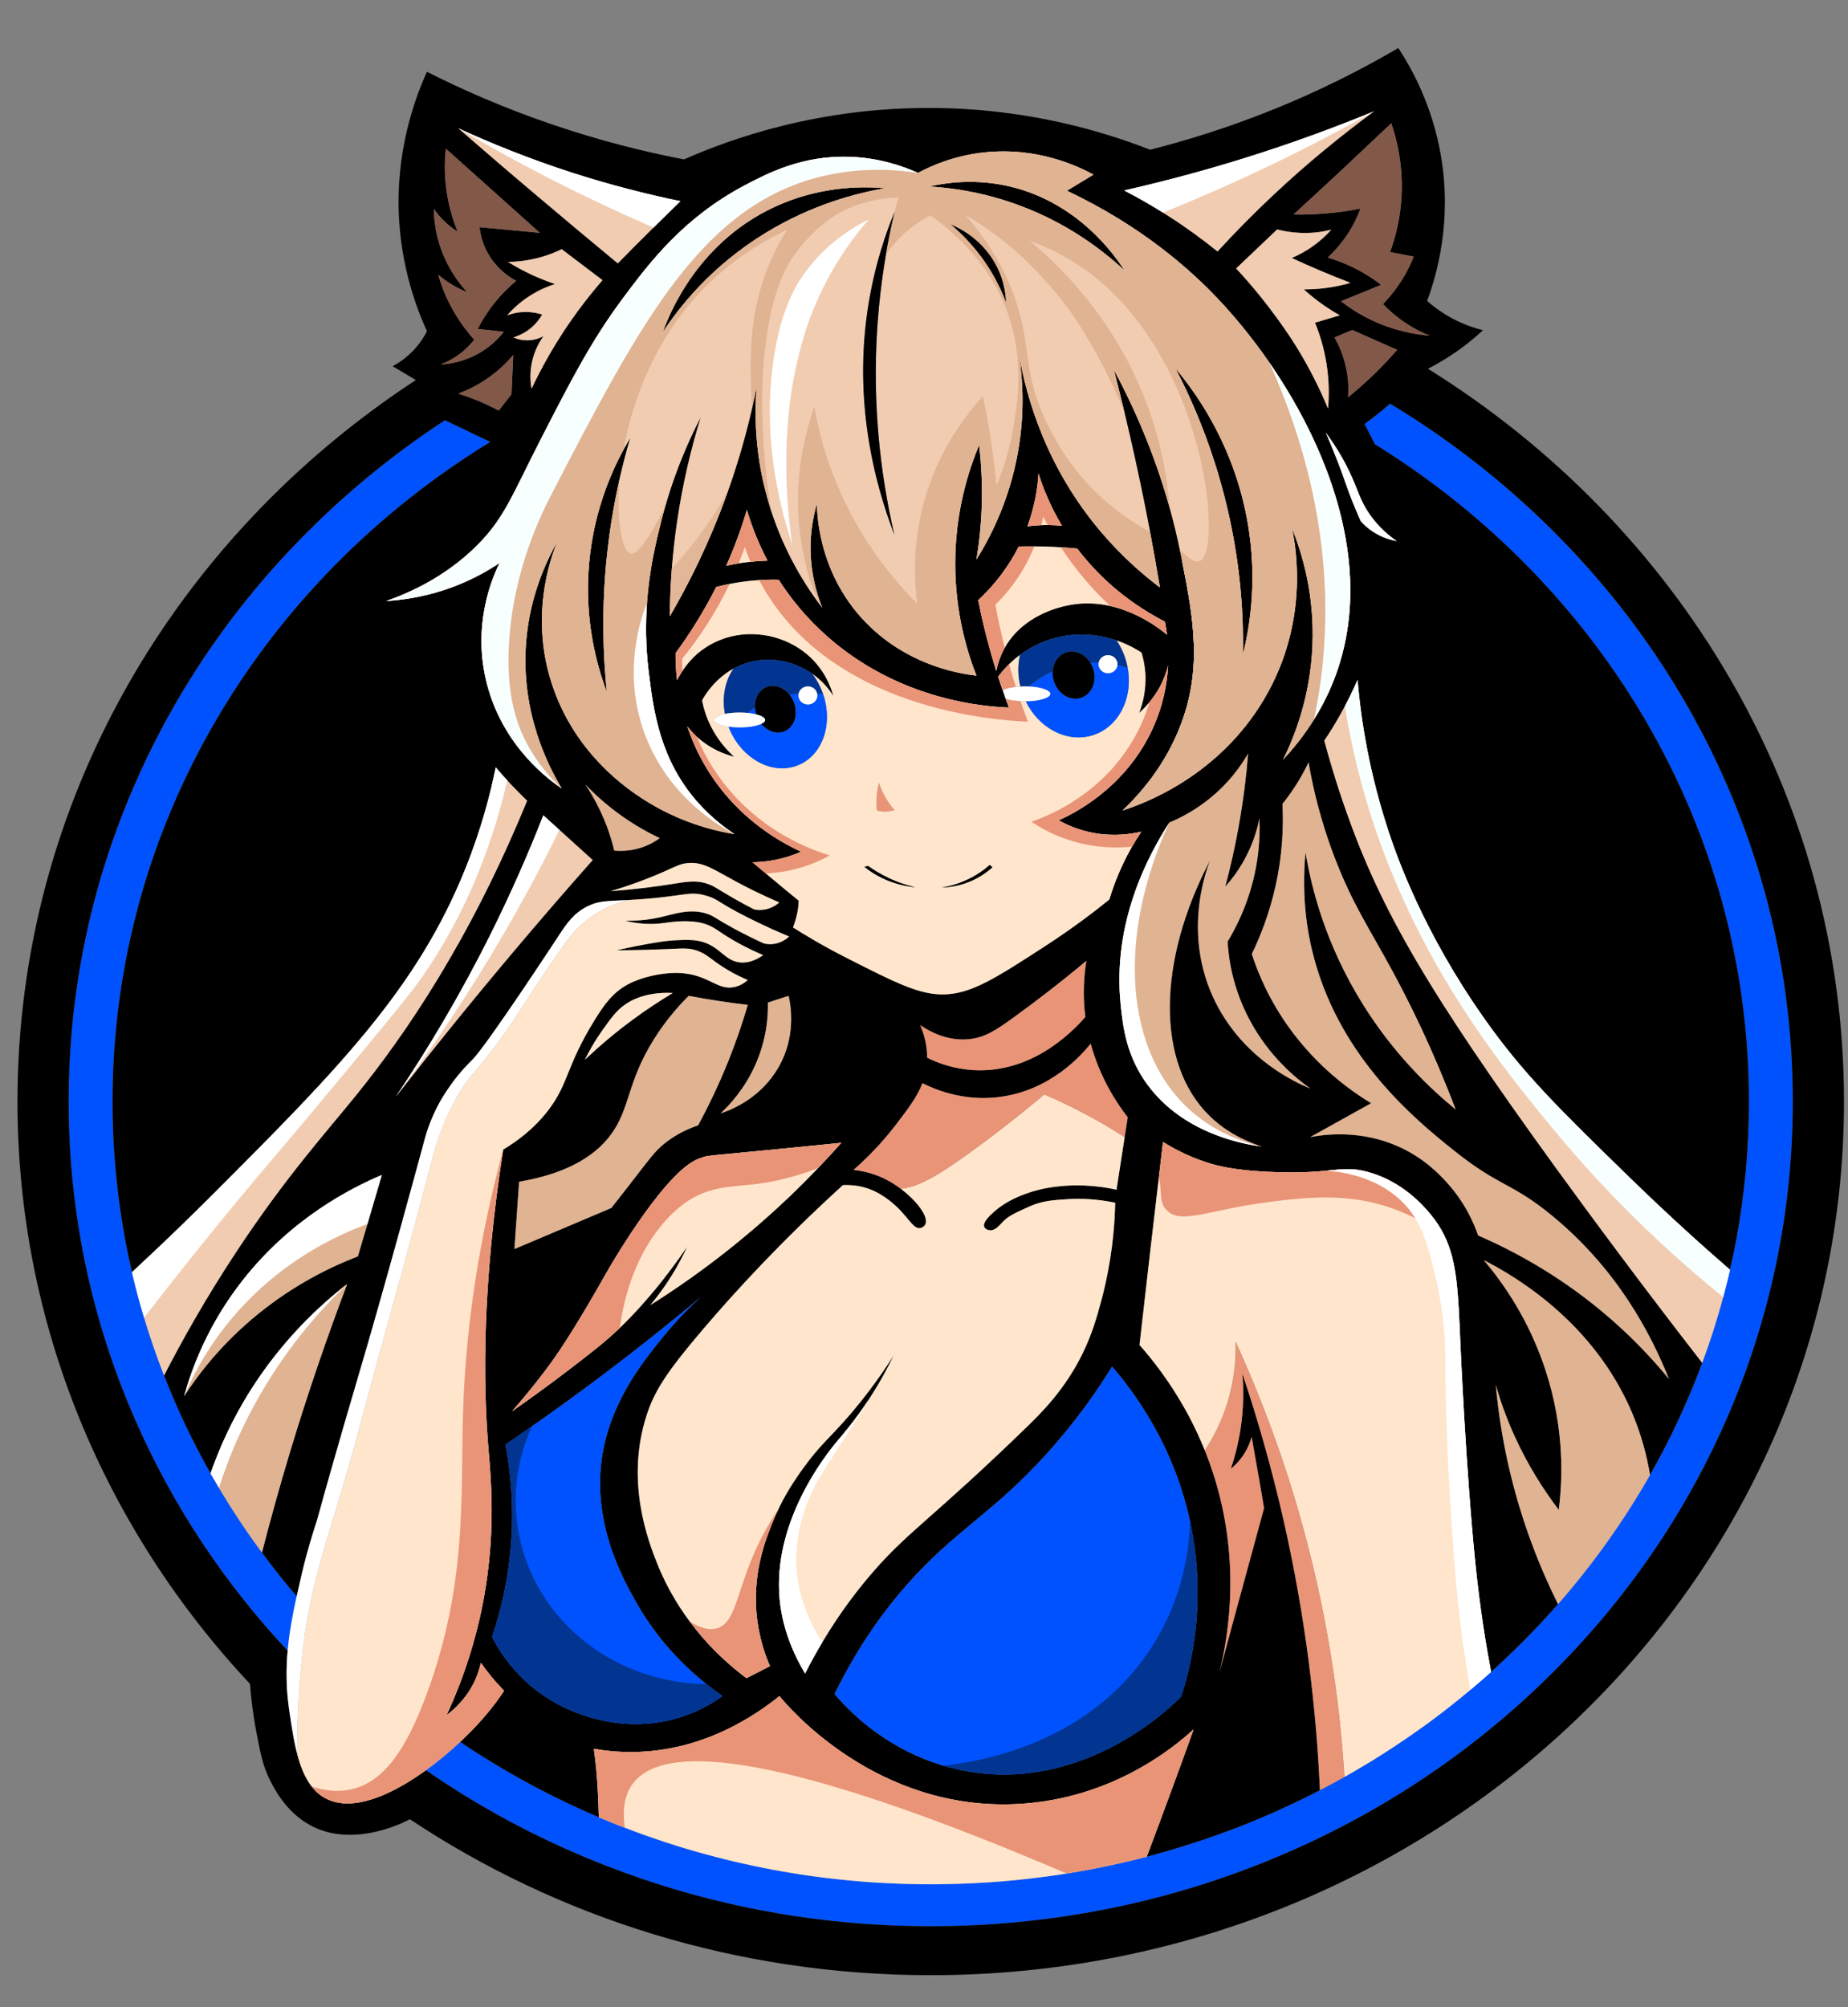 <svg width="35" height="38" viewBox="0 0 35 38" fill="none" xmlns="http://www.w3.org/2000/svg">
<rect x="0" y="0" width="35" height="38" fill="#808080" stroke="none"/>
<g clip-path="url(#clip0_2009_613)">
<path d="M2.131 20.855C2.131 21.965 2.259 23.046 2.5 24.085C2.656 24.755 2.859 25.408 3.107 26.04C3.357 26.681 3.651 27.3 3.988 27.894C4.281 28.413 4.606 28.914 4.961 29.393C5.17 29.677 5.389 29.953 5.619 30.221C5.545 30.554 5.48 30.895 5.448 31.251C4.247 29.969 3.286 28.52 2.584 26.932C1.732 25.007 1.301 22.963 1.301 20.855C1.301 18.748 1.732 16.704 2.584 14.779C3.406 12.92 4.583 11.251 6.083 9.817C6.808 9.123 7.592 8.501 8.428 7.956C8.714 8.093 8.999 8.23 9.285 8.367C4.982 10.999 2.131 15.608 2.131 20.855Z" fill="#0052FF"/>
<path d="M33.954 20.855C33.954 22.963 33.522 25.007 32.671 26.932C31.848 28.791 30.671 30.461 29.172 31.894C27.673 33.328 25.926 34.453 23.983 35.239C21.969 36.054 19.831 36.466 17.627 36.466C15.422 36.466 13.285 36.054 11.272 35.239C10.132 34.778 9.061 34.201 8.067 33.513C8.297 33.346 8.518 33.161 8.714 32.977C9.472 33.488 10.28 33.936 11.13 34.312C11.2 34.343 11.27 34.373 11.341 34.403C11.417 34.435 11.493 34.467 11.571 34.498C11.583 34.504 11.595 34.508 11.609 34.513C11.684 34.544 11.759 34.574 11.835 34.602C11.945 34.645 12.057 34.686 12.169 34.727C12.171 34.728 12.173 34.729 12.176 34.73C12.23 34.749 12.286 34.769 12.342 34.788C12.514 34.848 12.687 34.904 12.861 34.959C12.918 34.976 12.975 34.993 13.032 35.01C13.089 35.028 13.148 35.044 13.207 35.061C13.323 35.094 13.441 35.126 13.558 35.156C13.676 35.187 13.795 35.216 13.914 35.244C13.973 35.258 14.033 35.272 14.093 35.285C14.153 35.299 14.212 35.312 14.272 35.324C14.328 35.336 14.383 35.347 14.438 35.358C14.506 35.372 14.573 35.385 14.642 35.398C14.76 35.42 14.879 35.441 14.998 35.46C15.242 35.501 15.489 35.535 15.736 35.563C15.798 35.57 15.861 35.578 15.923 35.584C15.964 35.589 16.004 35.593 16.045 35.596C16.088 35.6 16.131 35.605 16.174 35.608C16.286 35.619 16.398 35.627 16.511 35.635C16.564 35.639 16.618 35.642 16.671 35.645C16.711 35.647 16.752 35.65 16.793 35.651C16.846 35.654 16.899 35.657 16.951 35.658C17.049 35.663 17.146 35.666 17.244 35.668C17.371 35.671 17.499 35.673 17.627 35.673C17.716 35.673 17.804 35.673 17.892 35.67C17.98 35.669 18.067 35.667 18.155 35.664C18.232 35.662 18.308 35.659 18.384 35.655C18.458 35.652 18.532 35.648 18.606 35.643C18.658 35.64 18.709 35.637 18.76 35.634C18.912 35.623 19.065 35.611 19.217 35.596C19.264 35.591 19.31 35.586 19.356 35.581C19.406 35.576 19.455 35.571 19.505 35.565C19.552 35.559 19.6 35.554 19.646 35.547C19.7 35.541 19.755 35.534 19.81 35.527C19.849 35.522 19.887 35.516 19.925 35.511C20.018 35.497 20.11 35.484 20.202 35.469C20.276 35.457 20.35 35.445 20.424 35.431C20.478 35.422 20.532 35.412 20.586 35.402C20.65 35.391 20.713 35.378 20.777 35.366C20.927 35.336 21.077 35.304 21.226 35.27C21.304 35.253 21.383 35.234 21.462 35.215C21.468 35.214 21.474 35.212 21.48 35.211C21.559 35.191 21.639 35.171 21.718 35.151C21.833 35.12 21.948 35.089 22.063 35.055C23.09 34.763 24.073 34.372 24.999 33.891C25.155 33.81 25.31 33.727 25.462 33.641C25.619 33.553 25.774 33.462 25.928 33.369C25.979 33.339 26.029 33.308 26.078 33.276C26.14 33.238 26.201 33.199 26.262 33.16C26.317 33.125 26.372 33.089 26.427 33.052C26.467 33.026 26.507 32.999 26.547 32.971C26.6 32.937 26.653 32.901 26.705 32.864C26.77 32.819 26.835 32.774 26.9 32.727C26.967 32.68 27.034 32.632 27.099 32.583C27.166 32.533 27.231 32.484 27.296 32.435C27.368 32.38 27.439 32.325 27.51 32.268C27.563 32.226 27.614 32.184 27.667 32.142C27.677 32.134 27.687 32.126 27.697 32.117C27.748 32.075 27.8 32.033 27.85 31.99C27.982 31.88 28.113 31.767 28.24 31.652C28.689 31.249 29.113 30.82 29.508 30.369C30.17 29.614 30.754 28.795 31.25 27.924C31.636 27.247 31.967 26.537 32.239 25.802C32.452 25.229 32.627 24.641 32.765 24.039C33 23.014 33.124 21.948 33.124 20.855C33.124 15.638 30.303 11.05 26.04 8.411C25.974 8.282 25.909 8.154 25.844 8.027C25.994 7.92 26.157 7.793 26.326 7.642C27.351 8.26 28.303 8.987 29.172 9.817C30.671 11.251 31.848 12.92 32.671 14.779C33.522 16.704 33.954 18.748 33.954 20.855Z" fill="#0052FF"/>
<path d="M16.944 15.338C16.9 15.352 16.834 15.366 16.754 15.365C16.695 15.363 16.645 15.354 16.608 15.343C16.6 15.273 16.597 15.19 16.603 15.097C16.609 14.989 16.627 14.896 16.647 14.819C16.673 14.9 16.713 15 16.776 15.107C16.832 15.202 16.891 15.279 16.944 15.338Z" fill="#E99477"/>
<path d="M11.494 10.529C11.391 11.519 11.42 12.392 11.493 13.101C11.316 12.634 11.057 11.759 11.159 10.651C11.26 9.541 11.677 8.721 11.937 8.29C11.753 8.911 11.584 9.665 11.494 10.529Z" fill="black"/>
<path d="M16.765 3.563C16.238 3.654 15.394 3.865 14.505 4.407C13.456 5.046 12.851 5.835 12.552 6.291C12.65 6.013 13.206 4.519 14.818 3.852C15.615 3.522 16.35 3.527 16.765 3.563Z" fill="black"/>
<path d="M21.297 5.12C20.847 4.703 20.034 4.071 18.846 3.74C18.384 3.61 17.958 3.552 17.595 3.531C17.924 3.456 18.411 3.394 18.975 3.498C20.4 3.764 21.146 4.882 21.297 5.12Z" fill="black"/>
<path d="M23.54 12.393C23.554 11.688 23.503 10.797 23.283 9.79C23.027 8.62 22.625 7.671 22.265 6.976C22.635 7.418 23.291 8.321 23.579 9.635C23.846 10.848 23.675 11.851 23.54 12.393Z" fill="black"/>
<path d="M11.739 25.139C11.781 25.099 11.825 25.056 11.87 25.01C11.825 25.056 11.78 25.099 11.739 25.139Z" fill="black"/>
<path d="M27.044 6.981C27.18 6.912 27.324 6.83 27.473 6.732C27.722 6.57 27.924 6.403 28.087 6.251C27.918 6.209 27.695 6.136 27.457 6.002C27.278 5.901 27.136 5.793 27.029 5.697C27.211 5.205 27.505 4.194 27.289 2.942C27.129 2.013 26.752 1.319 26.483 0.909C25.81 1.304 25 1.72 24.055 2.097C23.235 2.425 22.467 2.661 21.783 2.835C20.918 2.496 19.47 2.05 17.632 2.044C15.494 2.035 13.847 2.624 12.954 3.018C12.221 2.877 11.385 2.671 10.481 2.364C9.559 2.052 8.758 1.699 8.086 1.359C7.846 1.889 7.48 2.897 7.56 4.183C7.618 5.086 7.873 5.803 8.086 6.27C8.038 6.366 7.961 6.494 7.84 6.623C7.696 6.777 7.545 6.875 7.437 6.933C7.584 7.02 7.73 7.108 7.876 7.195C3.32 10.173 0.331 15.181 0.331 20.855C0.331 25.09 1.995 28.954 4.735 31.88C4.751 32.101 4.783 32.409 4.852 32.773C4.933 33.195 4.975 33.417 5.099 33.672C5.173 33.824 5.403 34.3 5.879 34.557C6.704 35.003 7.688 34.482 7.763 34.441C10.561 36.303 13.96 37.394 17.627 37.394C27.18 37.394 34.924 29.989 34.924 20.855C34.924 15.043 31.788 9.931 27.044 6.981ZM26.528 3.916C26.492 4.253 26.411 4.542 26.327 4.772C26.476 4.801 26.625 4.829 26.775 4.858C26.713 5.014 26.622 5.204 26.483 5.403C26.386 5.544 26.285 5.661 26.193 5.756C26.297 5.866 26.441 5.996 26.629 6.12C26.792 6.228 26.947 6.303 27.077 6.355C26.791 6.331 26.371 6.257 25.924 6.035C25.711 5.929 25.537 5.812 25.398 5.703C25.652 5.599 25.906 5.496 26.159 5.393C26.026 5.29 25.855 5.176 25.644 5.071C25.463 4.982 25.293 4.919 25.148 4.875C25.257 4.774 25.387 4.633 25.51 4.451C25.636 4.263 25.716 4.088 25.767 3.948C25.562 3.989 25.33 4.025 25.073 4.044C24.866 4.06 24.675 4.065 24.499 4.061C24.816 3.771 25.135 3.476 25.454 3.178C25.756 2.895 26.055 2.613 26.35 2.333C26.468 2.679 26.603 3.237 26.528 3.916ZM24.995 5.12C25.194 5.204 25.388 5.282 25.577 5.355C25.436 5.396 25.267 5.434 25.073 5.457C24.935 5.473 24.808 5.478 24.693 5.478C24.775 5.553 24.868 5.63 24.973 5.709C25.114 5.813 25.25 5.9 25.375 5.97C25.219 6.016 25.062 6.063 24.906 6.109C24.988 6.311 25.074 6.574 25.124 6.89C25.176 7.223 25.172 7.513 25.152 7.736C25.044 7.474 24.889 7.138 24.671 6.762C24.466 6.409 24.283 6.157 24.171 6.003C23.986 5.749 23.735 5.431 23.412 5.082C23.671 4.836 23.93 4.59 24.189 4.344C24.303 4.374 24.445 4.4 24.609 4.408C24.857 4.421 25.066 4.386 25.213 4.349C25.131 4.441 25.018 4.552 24.866 4.659C24.719 4.765 24.578 4.836 24.464 4.884C24.635 4.963 24.812 5.042 24.995 5.12ZM25.231 8.36C25.381 8.582 25.484 8.776 25.555 8.923C25.726 9.283 25.754 9.468 25.941 9.737C26.112 9.983 26.313 10.145 26.456 10.245C26.347 10.226 26.174 10.18 25.997 10.063C25.914 10.008 25.849 9.949 25.799 9.897C25.789 9.886 25.779 9.875 25.77 9.864C25.715 9.741 25.633 9.553 25.545 9.318C25.484 9.154 25.456 9.062 25.409 8.935C25.311 8.673 25.209 8.423 25.107 8.185C25.151 8.245 25.193 8.304 25.231 8.36ZM25.532 7.522C25.543 7.376 25.542 7.171 25.487 6.933C25.434 6.7 25.347 6.515 25.275 6.388C25.387 6.341 25.499 6.295 25.611 6.248C25.894 6.374 26.178 6.498 26.461 6.623C26.336 6.767 26.194 6.919 26.036 7.073C25.863 7.241 25.694 7.39 25.532 7.522ZM23.546 3.001C24.45 2.72 25.277 2.415 26.025 2.107C25.418 2.553 24.772 3.076 24.117 3.691C23.73 4.054 23.378 4.413 23.059 4.761C22.794 4.546 22.489 4.321 22.142 4.098C21.846 3.907 21.559 3.744 21.291 3.606C21.998 3.445 22.753 3.248 23.546 3.001ZM14.095 3.514C14.544 3.277 15.2 2.938 16.093 2.969C16.657 2.988 17.106 3.148 17.386 3.274C17.652 3.131 18.071 2.952 18.611 2.889C19.628 2.771 20.414 3.145 20.709 3.306C20.542 3.408 20.374 3.51 20.206 3.611C21.64 4.289 22.549 5.113 23.059 5.649C23.388 5.995 23.724 6.405 24.04 6.862C24.04 6.863 24.041 6.864 24.041 6.865C25.211 8.56 26.092 10.894 25.224 12.968C25.123 13.212 25.006 13.428 24.887 13.62C24.679 13.954 24.462 14.208 24.301 14.381C24.512 13.956 24.815 13.206 24.857 12.229C24.9 11.228 24.648 10.441 24.469 9.999C24.541 10.336 24.83 11.867 23.848 13.386C22.972 14.742 21.643 15.22 21.263 15.343C21.596 15.026 22.061 14.5 22.354 13.747C22.782 12.645 22.602 11.681 22.363 10.488C22.191 9.633 21.846 8.396 21.095 6.997C21.31 7.832 21.512 8.707 21.694 9.619C21.796 10.13 21.886 10.631 21.968 11.122C21.614 10.854 21.229 10.512 20.86 10.079C19.81 8.846 19.443 7.528 19.3 6.717C19.369 7.166 19.411 7.8 19.283 8.538C19.121 9.47 18.757 10.171 18.493 10.593C18.545 10.283 18.584 9.927 18.595 9.534C18.605 9.122 18.582 8.749 18.544 8.426C18.348 8.893 18.091 9.677 18.091 10.673C18.091 11.598 18.314 12.334 18.493 12.791C18.171 12.754 17.326 12.613 16.58 11.957C15.515 11.021 15.475 9.762 15.472 9.534C15.416 9.726 15.367 9.964 15.354 10.24C15.33 10.787 15.462 11.229 15.573 11.507C15.267 11.107 14.853 10.466 14.583 9.598C14.288 8.65 14.289 7.831 14.331 7.319C14.211 7.929 14.031 8.623 13.76 9.372C13.433 10.276 13.05 11.043 12.686 11.668C12.69 11.142 12.727 10.549 12.82 9.903C12.93 9.142 13.096 8.469 13.273 7.896C13.029 8.367 12.73 9.042 12.518 9.887C12.368 10.481 12.134 11.449 12.283 12.695C12.375 13.463 12.498 14.386 13.223 15.199C13.474 15.48 13.729 15.672 13.911 15.792C13.519 15.727 12.852 15.565 12.166 15.119C11.885 14.936 10.933 14.298 10.487 13.048C10.01 11.715 10.425 10.574 10.554 10.256C10.336 10.64 10.038 11.288 9.966 12.133C9.852 13.493 10.394 14.521 10.638 14.926C10.407 14.77 9.541 14.147 9.228 12.968C8.924 11.825 9.339 10.907 9.463 10.656C9.258 10.794 8.994 10.945 8.674 11.074C8.141 11.288 7.658 11.357 7.315 11.379C7.775 11.217 8.429 10.92 9.009 10.352C9.551 9.822 9.695 9.384 10.252 8.297C10.805 7.22 11.197 6.454 11.796 5.649C12.304 4.967 12.944 4.126 14.095 3.514ZM24.895 18.168C25.409 20.047 26.806 21.197 27.513 21.763C28.411 22.484 28.608 22.372 29.381 23.004C30.625 24.02 31.264 25.244 31.609 26.107C31.284 25.709 30.861 25.259 30.322 24.813C29.478 24.114 28.643 23.671 27.995 23.389C27.913 23.152 27.745 22.759 27.39 22.373C27.262 22.234 26.973 21.926 26.495 21.71C25.779 21.386 25.098 21.474 24.816 21.527C25.2 21.314 25.584 21.1 25.969 20.886C25.571 20.644 24.962 20.205 24.436 19.484C24.045 18.948 23.83 18.436 23.709 18.061C23.869 17.73 24.042 17.297 24.158 16.775C24.295 16.161 24.31 15.625 24.289 15.22C24.388 15.097 24.492 14.953 24.593 14.787C24.667 14.663 24.73 14.545 24.783 14.434C24.857 14.867 25.002 15.538 25.309 16.317C25.633 17.143 25.945 17.594 26.371 18.382C26.691 18.971 27.132 19.853 27.569 21.004C27.072 20.597 26.396 19.95 25.812 19.013C25.103 17.876 24.837 16.809 24.726 16.135C24.645 16.986 24.759 17.675 24.895 18.168ZM21.3 21.529C21.249 21.861 21.197 22.192 21.146 22.523C20.802 22.447 20.339 22.399 19.82 22.493C19.732 22.509 19.2 22.611 18.834 22.934C18.766 22.994 18.601 23.139 18.642 23.23C18.659 23.267 18.706 23.288 18.746 23.291C18.848 23.302 18.93 23.196 18.997 23.127C19.103 23.018 19.231 22.961 19.488 22.845C19.738 22.731 19.955 22.719 20.231 22.702C20.442 22.689 20.752 22.692 21.121 22.77C21.103 23.565 20.972 24.203 20.852 24.646C20.773 24.934 20.687 25.247 20.508 25.615C20.173 26.303 19.732 26.739 19.417 27.044C17.708 28.699 17.233 28.968 16.58 29.707C16.218 30.117 15.715 30.762 15.248 31.682C14.85 31.019 14.769 30.455 14.756 30.119C14.7 28.742 15.623 27.563 15.848 27.294C15.949 27.174 16.194 26.896 16.473 26.467C16.692 26.13 16.84 25.84 16.927 25.658C16.615 26.151 16.32 26.52 16.11 26.767C15.721 27.221 15.54 27.343 15.231 27.77C15.207 27.801 15.182 27.837 15.154 27.877C15.145 27.889 15.136 27.901 15.128 27.914C14.988 28.115 14.806 28.401 14.65 28.777C14.504 29.127 14.228 29.811 14.342 30.676C14.391 31.05 14.498 31.349 14.583 31.543C14.434 31.618 14.286 31.695 14.138 31.77C13.903 31.595 13.604 31.342 13.304 30.998C13.223 30.904 13.142 30.803 13.062 30.695C13.033 30.657 13.005 30.618 12.977 30.577C12.948 30.537 12.92 30.495 12.892 30.453C12.865 30.411 12.836 30.368 12.81 30.323C12.784 30.281 12.758 30.238 12.734 30.195C12.731 30.19 12.728 30.184 12.726 30.18C12.701 30.136 12.676 30.092 12.653 30.046C12.628 30 12.604 29.952 12.581 29.904C12.58 29.902 12.579 29.9 12.579 29.899C12.555 29.849 12.531 29.799 12.508 29.746C12.485 29.695 12.464 29.642 12.442 29.588C12.287 29.194 11.835 28.051 12.25 26.786C12.395 26.342 12.611 25.991 13.315 25.166C13.915 24.461 14.789 23.506 15.964 22.437C16.11 22.43 16.286 22.444 16.468 22.512C16.76 22.621 16.97 22.832 17.036 22.899C17.226 23.093 17.311 23.271 17.43 23.25C17.468 23.244 17.503 23.218 17.521 23.187C17.602 23.046 17.37 22.738 17.06 22.505C16.979 22.444 16.892 22.388 16.803 22.341C16.559 22.211 16.326 22.166 16.166 22.148C16.533 21.827 16.791 21.523 16.96 21.303C17.197 20.996 17.373 20.762 17.471 20.507C17.744 20.645 18.193 20.812 18.749 20.784C19.76 20.732 20.405 20.072 20.657 19.759C20.833 20.407 21.149 20.883 21.358 21.153C21.339 21.278 21.319 21.404 21.3 21.529ZM21.828 26.955C21.853 26.998 21.878 27.044 21.903 27.09C21.928 27.136 21.953 27.182 21.977 27.23C21.996 27.268 22.015 27.306 22.034 27.345L22.079 27.438C22.116 27.519 22.153 27.601 22.188 27.686C22.202 27.719 22.215 27.752 22.228 27.785C22.242 27.82 22.256 27.856 22.27 27.893C22.282 27.926 22.294 27.959 22.307 27.993C22.32 28.032 22.334 28.07 22.348 28.11C22.363 28.154 22.377 28.198 22.391 28.243C22.407 28.295 22.422 28.347 22.438 28.401C22.462 28.486 22.485 28.574 22.507 28.664C22.507 28.664 22.507 28.666 22.508 28.666C22.519 28.712 22.529 28.758 22.539 28.805C22.561 28.906 22.58 29.009 22.597 29.114C22.817 30.449 22.558 31.534 22.371 32.115C22.271 32.221 20.597 33.947 18.293 33.528C18.248 33.52 18.205 33.511 18.163 33.502C18.12 33.493 18.078 33.483 18.037 33.472C18.003 33.464 17.969 33.456 17.936 33.445C17.886 33.432 17.838 33.418 17.79 33.403C17.756 33.392 17.723 33.381 17.691 33.37C17.609 33.342 17.531 33.312 17.455 33.28C17.419 33.265 17.384 33.25 17.349 33.234C17.304 33.214 17.262 33.194 17.219 33.173C17.194 33.162 17.17 33.149 17.146 33.136C17.112 33.12 17.079 33.102 17.047 33.084C17.016 33.067 16.986 33.05 16.957 33.033C16.921 33.013 16.885 32.991 16.851 32.97C16.814 32.948 16.779 32.925 16.745 32.902C16.702 32.874 16.66 32.844 16.619 32.816C16.567 32.779 16.517 32.742 16.471 32.706C16.447 32.687 16.423 32.668 16.401 32.65C16.379 32.632 16.356 32.614 16.335 32.596C16.314 32.578 16.293 32.56 16.272 32.542C16.049 32.348 15.894 32.174 15.807 32.072C16.279 31.102 16.799 30.43 17.168 30.012C18.094 28.959 18.794 28.666 19.836 27.509C20.433 26.847 20.832 26.246 21.062 25.872C21.257 26.098 21.547 26.462 21.828 26.955ZM9.575 27.348C10.1 26.991 10.637 26.61 11.182 26.205C11.932 25.648 12.63 25.093 13.282 24.548C13.096 24.714 12.842 24.961 12.577 25.286C12.215 25.729 11.634 26.441 11.435 27.397C11.154 28.75 11.791 29.878 12.048 30.334C12.075 30.382 12.103 30.43 12.131 30.476C12.148 30.503 12.166 30.531 12.183 30.559C12.258 30.678 12.336 30.79 12.415 30.895C12.449 30.94 12.482 30.983 12.516 31.026C12.553 31.072 12.589 31.115 12.626 31.158C12.652 31.189 12.679 31.22 12.705 31.249C12.738 31.285 12.769 31.319 12.8 31.352C12.827 31.381 12.854 31.408 12.88 31.435C12.887 31.442 12.894 31.449 12.9 31.456C12.924 31.48 12.947 31.503 12.97 31.524C12.983 31.537 12.996 31.549 13.009 31.561C13.045 31.595 13.08 31.628 13.115 31.66C13.123 31.667 13.13 31.674 13.138 31.68C13.193 31.73 13.247 31.776 13.3 31.818C13.325 31.841 13.351 31.862 13.377 31.881C13.432 31.925 13.486 31.967 13.537 32.005C13.588 32.043 13.636 32.078 13.682 32.11C13.489 32.248 13.176 32.437 12.753 32.548C11.66 32.835 10.745 32.363 10.537 32.248C9.804 31.845 9.453 31.251 9.321 30.991C9.498 30.463 9.677 29.734 9.698 28.857C9.712 28.276 9.653 27.766 9.575 27.348ZM11.566 21.485C11.94 20.984 11.869 20.5 12.384 19.677C12.619 19.302 12.869 19.027 13.044 18.853C13.223 18.887 13.41 18.92 13.603 18.949C13.796 18.979 13.982 19.003 14.163 19.024C14.063 19.363 13.938 19.73 13.783 20.116C13.604 20.556 13.412 20.953 13.223 21.303C12.902 21.414 12.691 21.56 12.562 21.667C12.392 21.809 12.315 21.923 11.891 22.469C11.755 22.645 11.645 22.785 11.578 22.869C10.966 23.128 10.355 23.387 9.743 23.646C9.772 23.222 9.802 22.797 9.832 22.373C10.846 22.2 11.321 21.815 11.566 21.485ZM11.077 20.063C11.149 19.916 11.26 19.713 11.423 19.485C11.568 19.282 11.66 19.154 11.801 19.045C11.907 18.964 12.201 18.771 12.742 18.799C12.502 18.944 12.247 19.11 11.985 19.303C11.635 19.561 11.333 19.82 11.077 20.063ZM14.544 18.981C14.674 18.938 14.804 18.895 14.935 18.853C14.965 18.979 15.118 19.672 14.666 20.329C14.318 20.836 13.816 21.023 13.648 21.078C13.828 20.91 14.099 20.615 14.297 20.179C14.524 19.68 14.549 19.233 14.544 18.981ZM11.086 14.851C11.259 15.034 11.489 15.245 11.779 15.45C12.037 15.632 12.283 15.767 12.495 15.868C12.411 15.929 12.264 16.02 12.059 16.071C11.883 16.115 11.732 16.112 11.634 16.103C11.599 15.957 11.552 15.8 11.489 15.632C11.369 15.318 11.223 15.057 11.086 14.851ZM11.225 16.282C10.732 16.838 10.237 17.41 9.74 17.999C8.953 18.932 8.207 19.854 7.499 20.76C8.098 19.87 8.715 18.843 9.295 17.679C9.685 16.896 10.013 16.145 10.29 15.436C10.601 15.718 10.913 16 11.225 16.282ZM12.557 16.51C12.809 16.399 12.889 16.347 13.05 16.338C13.328 16.323 13.5 16.453 13.922 16.68C14.115 16.785 14.398 16.93 14.758 17.085C14.719 17.12 14.632 17.188 14.499 17.216C14.409 17.234 14.334 17.227 14.286 17.218C14.182 17.165 14.024 17.082 13.836 16.972C13.587 16.828 13.54 16.786 13.436 16.745C13.195 16.651 12.985 16.695 12.703 16.74C12.437 16.782 12.056 16.834 11.564 16.872C11.993 16.745 12.327 16.611 12.557 16.51ZM14.633 16.643C14.505 16.537 14.378 16.43 14.253 16.324C14.371 16.323 14.511 16.312 14.666 16.282C14.872 16.243 15.043 16.182 15.173 16.125C14.811 15.957 14.293 15.658 13.827 15.142C13.415 14.686 13.166 14.197 13.017 13.752C13.044 13.786 13.073 13.821 13.104 13.854C13.118 13.87 13.133 13.885 13.148 13.9C13.164 13.917 13.182 13.934 13.199 13.949C13.21 13.959 13.221 13.97 13.232 13.979C13.274 14.015 13.318 14.049 13.366 14.082C13.564 14.22 13.76 14.289 13.905 14.327C13.781 14.214 13.606 14.029 13.469 13.761C13.372 13.57 13.323 13.395 13.297 13.26C13.317 13.221 13.504 12.872 13.894 12.657H13.895C14.027 12.584 14.183 12.526 14.364 12.502C14.726 12.454 15.091 12.55 15.383 12.756C15.541 12.866 15.678 13.008 15.783 13.176C15.744 13.032 15.614 12.628 15.21 12.328C14.791 12.017 14.179 11.895 13.625 12.121C13.599 12.132 13.573 12.143 13.548 12.155C13.543 12.157 13.539 12.159 13.534 12.163C13.511 12.173 13.489 12.184 13.468 12.196C13.451 12.205 13.436 12.213 13.421 12.223C13.392 12.24 13.364 12.258 13.338 12.276C13.302 12.301 13.268 12.326 13.236 12.352C13.208 12.375 13.182 12.399 13.157 12.423C13.127 12.451 13.099 12.479 13.075 12.508C13.064 12.52 13.053 12.532 13.043 12.543C13.02 12.57 12.999 12.597 12.979 12.624C12.97 12.637 12.96 12.651 12.951 12.663C12.942 12.677 12.933 12.69 12.924 12.703C12.884 12.764 12.85 12.823 12.823 12.877C12.797 12.654 12.794 12.476 12.795 12.366C13.044 12.027 13.314 11.61 13.565 11.113C13.61 11.101 13.657 11.09 13.706 11.079C13.73 11.073 13.755 11.068 13.78 11.063C13.821 11.054 13.862 11.046 13.905 11.039C13.934 11.034 13.962 11.029 13.99 11.025C14.005 11.022 14.02 11.02 14.036 11.018C14.056 11.015 14.078 11.012 14.1 11.01C14.128 11.006 14.156 11.002 14.185 10.999C14.222 10.995 14.257 10.992 14.293 10.989C14.321 10.986 14.349 10.985 14.377 10.983C14.427 10.979 14.475 10.978 14.521 10.976C14.6 10.974 14.675 10.973 14.747 10.975C14.977 11.335 15.286 11.718 15.699 12.077C17.067 13.265 18.651 13.378 19.109 13.396C19.088 13.341 19.068 13.286 19.047 13.229C19.028 13.175 19.009 13.12 18.99 13.065C18.961 12.982 18.931 12.898 18.904 12.812C18.951 12.749 19.02 12.663 19.117 12.57C19.136 12.552 19.156 12.532 19.177 12.513C19.196 12.497 19.216 12.479 19.237 12.462C19.262 12.441 19.288 12.42 19.317 12.399C19.512 12.253 19.771 12.116 20.099 12.05C20.516 11.967 20.879 12.032 21.147 12.124C21.402 12.212 21.573 12.324 21.62 12.356C21.652 12.462 21.68 12.589 21.691 12.736C21.714 13.063 21.639 13.331 21.574 13.497C21.634 13.444 21.703 13.376 21.772 13.292C21.804 13.253 21.836 13.211 21.868 13.165C21.899 13.12 21.931 13.07 21.96 13.017C22.04 12.872 22.09 12.73 22.123 12.6C22.105 12.955 22.026 13.379 21.817 13.823C21.295 14.936 20.318 15.411 20.05 15.53C20.196 15.612 20.42 15.715 20.709 15.769C21.104 15.842 21.43 15.788 21.616 15.745C21.499 15.919 21.377 16.128 21.263 16.37C21.151 16.609 21.07 16.832 21.011 17.029C20.727 17.259 20.316 17.573 19.795 17.911C18.861 18.516 18.395 18.818 17.872 18.826C17.409 18.833 16.957 18.603 16.052 18.144C15.605 17.918 15.253 17.706 15.019 17.558C15.051 17.479 15.081 17.382 15.103 17.269C15.118 17.191 15.125 17.118 15.128 17.052C14.963 16.918 14.798 16.781 14.633 16.643ZM13.755 10.71C13.926 10.328 14.052 9.97 14.146 9.653C14.209 9.87 14.325 10.215 14.536 10.614C14.472 10.616 14.407 10.619 14.339 10.625C14.306 10.627 14.273 10.63 14.24 10.634C14.203 10.637 14.167 10.641 14.129 10.646C14.076 10.652 14.025 10.66 13.974 10.668C13.952 10.672 13.929 10.676 13.907 10.68C13.885 10.684 13.865 10.688 13.844 10.692C13.814 10.698 13.784 10.704 13.755 10.71ZM19.59 10.344C19.62 10.344 19.649 10.344 19.679 10.345C19.709 10.345 19.739 10.345 19.769 10.346C19.892 10.349 20.011 10.356 20.127 10.364C20.221 10.37 20.313 10.378 20.403 10.387C20.503 10.519 20.616 10.652 20.742 10.785C21.215 11.283 21.71 11.588 22.063 11.77C22.075 11.832 22.09 11.915 22.103 12.017C22.084 12.001 22.062 11.982 22.036 11.963C22.028 11.956 22.019 11.95 22.01 11.943C21.887 11.85 21.703 11.726 21.474 11.624C21.448 11.611 21.421 11.599 21.392 11.588H21.392C21.363 11.576 21.335 11.565 21.306 11.555C21.279 11.545 21.253 11.536 21.226 11.527C21.221 11.525 21.217 11.524 21.213 11.523C21.186 11.514 21.16 11.506 21.133 11.499C21.006 11.463 20.869 11.437 20.727 11.428C20.706 11.426 20.684 11.425 20.663 11.425C20.641 11.425 20.619 11.423 20.596 11.423C20.463 11.423 20.325 11.437 20.183 11.47C20.043 11.502 19.382 11.655 19.039 12.246C19.034 12.255 19.028 12.266 19.023 12.275C19.015 12.29 19.008 12.304 19 12.317C18.95 12.417 18.916 12.514 18.892 12.603C18.887 12.62 18.883 12.638 18.88 12.655C18.876 12.671 18.873 12.688 18.869 12.704C18.829 12.575 18.789 12.441 18.751 12.305C18.659 11.975 18.585 11.659 18.527 11.363C18.739 11.165 19.015 10.863 19.244 10.443C19.261 10.41 19.279 10.378 19.294 10.346C19.39 10.344 19.489 10.343 19.59 10.344ZM19.46 9.964C19.608 9.561 19.654 9.205 19.669 8.966C19.747 9.213 19.88 9.565 20.113 9.954C20.014 9.944 19.906 9.938 19.791 9.94C19.731 9.941 19.672 9.944 19.615 9.948C19.59 9.95 19.564 9.953 19.54 9.955C19.512 9.958 19.486 9.961 19.46 9.964ZM20.552 19.227C20.553 19.236 20.555 19.244 20.556 19.252C20.261 19.593 19.501 20.322 18.434 20.259C18.082 20.238 17.785 20.136 17.56 20.025C17.56 19.763 17.488 19.547 17.43 19.409C17.6 19.525 17.921 19.703 18.315 19.677C18.639 19.655 18.864 19.504 19.187 19.27C19.567 18.995 20.041 18.636 20.575 18.19C20.53 18.47 20.504 18.824 20.552 19.227ZM10.337 25.934C10.52 25.691 10.832 25.255 11.503 24.066C11.503 24.066 12.508 22.301 13.167 21.966C13.224 21.938 13.28 21.917 13.34 21.9C13.431 21.873 13.433 21.881 14.563 21.771C15.145 21.715 15.621 21.667 15.934 21.635C15.84 21.741 15.741 21.85 15.638 21.96C15.616 21.985 15.593 22.009 15.569 22.034C15.488 22.119 15.404 22.207 15.317 22.295C15.288 22.325 15.257 22.356 15.226 22.387C15.204 22.409 15.182 22.431 15.159 22.453C15.136 22.476 15.114 22.498 15.091 22.521C14.987 22.623 14.879 22.726 14.767 22.828C14.736 22.857 14.705 22.885 14.674 22.914C14.642 22.942 14.611 22.971 14.578 23C14.486 23.084 14.391 23.167 14.294 23.25C14.253 23.285 14.212 23.32 14.169 23.355C14.119 23.398 14.068 23.44 14.017 23.482C13.965 23.525 13.914 23.567 13.861 23.609C13.327 24.037 12.806 24.4 12.317 24.708C12.45 24.549 12.591 24.36 12.728 24.138C12.845 23.949 12.938 23.768 13.014 23.604C12.919 23.742 12.827 23.871 12.737 23.992C12.71 24.029 12.683 24.064 12.656 24.099C12.621 24.145 12.587 24.189 12.553 24.232C12.526 24.266 12.499 24.299 12.474 24.332C12.417 24.402 12.362 24.469 12.306 24.534C12.289 24.553 12.273 24.572 12.256 24.591C12.224 24.63 12.191 24.666 12.159 24.702C12.134 24.73 12.108 24.758 12.084 24.786C12.009 24.867 11.938 24.941 11.87 25.01C11.825 25.056 11.781 25.099 11.739 25.139C11.606 25.265 11.49 25.367 11.393 25.447C11.234 25.579 10.884 25.852 10.515 26.128C10.182 26.377 9.899 26.578 9.698 26.717C9.854 26.54 10.082 26.273 10.337 25.934ZM22.914 21.133C23.117 21.331 23.427 21.554 23.899 21.707C23.884 21.705 23.866 21.703 23.847 21.7C23.476 21.646 22.394 21.433 21.733 20.536C21.332 19.991 21.268 19.442 21.224 19.013C21.066 17.471 21.738 16.205 22.147 15.572C22.34 15.492 22.575 15.371 22.816 15.191C23.243 14.872 23.497 14.512 23.638 14.268C23.605 14.689 23.549 15.146 23.462 15.632C23.388 16.046 23.3 16.432 23.205 16.788C23.319 16.66 23.447 16.494 23.563 16.285C23.731 15.982 23.812 15.701 23.854 15.493C23.868 15.852 23.842 16.366 23.652 16.949C23.537 17.302 23.388 17.596 23.25 17.826C23.268 18.149 23.344 18.711 23.675 19.324C24.04 20.002 24.537 20.409 24.816 20.608C24.528 20.489 23.627 20.075 23.081 19.088C22.354 17.769 22.844 16.477 22.925 16.274C21.91 18.203 21.892 20.14 22.914 21.133ZM10.084 5.208C9.907 5.127 9.754 5.041 9.623 4.959C9.785 4.956 9.997 4.937 10.235 4.871C10.393 4.827 10.528 4.772 10.638 4.718C10.896 4.913 11.154 5.109 11.411 5.304C11.386 5.334 11.347 5.378 11.303 5.431C10.944 5.86 10.691 6.242 10.537 6.492C10.394 6.724 10.229 7.015 10.068 7.358C10.047 7.249 10.029 7.068 10.076 6.853C10.125 6.624 10.226 6.458 10.294 6.363C10.245 6.39 10.159 6.429 10.044 6.44C9.893 6.454 9.776 6.411 9.723 6.388C9.795 6.366 9.897 6.326 10.001 6.252C10.146 6.148 10.228 6.027 10.268 5.955C10.197 5.932 10.09 5.906 9.958 5.906C9.804 5.906 9.681 5.942 9.605 5.97C9.697 5.865 9.837 5.727 10.034 5.601C10.213 5.486 10.383 5.418 10.512 5.377C10.38 5.333 10.236 5.278 10.084 5.208ZM9.721 6.72C9.709 6.967 9.698 7.215 9.687 7.463C9.606 7.566 9.526 7.669 9.446 7.773C9.339 7.715 9.219 7.658 9.088 7.602C8.944 7.541 8.806 7.492 8.68 7.452C8.836 7.393 9.041 7.3 9.256 7.147C9.466 6.999 9.617 6.843 9.721 6.72ZM10.817 3.264C11.56 3.503 12.256 3.679 12.887 3.809C12.696 3.993 12.504 4.181 12.313 4.371C12.104 4.577 11.901 4.782 11.701 4.986C11.2 4.572 10.697 4.152 10.19 3.723C9.678 3.291 9.175 2.859 8.68 2.429C9.299 2.714 10.014 3.003 10.817 3.264ZM8.464 4.233C8.536 4.296 8.605 4.347 8.668 4.386C8.579 4.169 8.484 3.871 8.444 3.51C8.415 3.241 8.423 3.006 8.444 2.814C9.038 3.345 9.631 3.877 10.224 4.408C9.844 4.372 9.463 4.336 9.082 4.301C9.095 4.418 9.134 4.638 9.284 4.868C9.451 5.124 9.668 5.259 9.776 5.317C9.645 5.427 9.49 5.574 9.34 5.767C9.211 5.933 9.117 6.092 9.049 6.227C9.213 6.245 9.377 6.262 9.541 6.281C9.458 6.388 9.308 6.552 9.072 6.687C8.775 6.856 8.492 6.893 8.344 6.901C8.446 6.862 8.583 6.797 8.725 6.687C8.84 6.597 8.924 6.505 8.982 6.431C8.843 6.276 8.678 6.062 8.534 5.789C8.42 5.571 8.347 5.369 8.299 5.2C8.37 5.261 8.459 5.328 8.568 5.393C8.668 5.453 8.764 5.498 8.848 5.532C8.707 5.378 8.505 5.119 8.366 4.751C8.246 4.43 8.219 4.147 8.217 3.956C8.274 4.038 8.355 4.137 8.464 4.233ZM29.172 31.894C27.673 33.328 25.926 34.453 23.983 35.239C21.969 36.054 19.831 36.466 17.627 36.466C15.422 36.466 13.285 36.054 11.272 35.239C10.132 34.778 9.061 34.201 8.067 33.513C7.937 33.606 7.804 33.695 7.67 33.774C7.564 33.836 7.457 33.893 7.35 33.942C7.329 33.952 7.308 33.962 7.286 33.971C7.271 33.978 7.256 33.984 7.24 33.99C7.213 34.002 7.187 34.013 7.16 34.022C6.812 34.154 6.478 34.19 6.207 34.065C5.763 33.862 5.62 33.294 5.522 32.668C5.505 32.559 5.488 32.448 5.472 32.336C5.465 32.283 5.458 32.23 5.453 32.179C5.448 32.141 5.445 32.102 5.442 32.064C5.441 32.058 5.441 32.052 5.441 32.045C5.439 32.026 5.438 32.006 5.436 31.987C5.435 31.951 5.432 31.915 5.431 31.88C5.431 31.849 5.43 31.819 5.429 31.789C5.426 31.683 5.428 31.579 5.433 31.476V31.467C5.436 31.395 5.441 31.322 5.448 31.251C4.247 29.969 3.286 28.52 2.584 26.932C1.732 25.007 1.301 22.963 1.301 20.855C1.301 18.748 1.732 16.704 2.584 14.779C3.406 12.92 4.583 11.251 6.083 9.817C6.808 9.123 7.592 8.501 8.428 7.956C8.714 8.093 8.999 8.23 9.285 8.367C4.982 10.999 2.131 15.608 2.131 20.855C2.131 21.965 2.259 23.046 2.5 24.085C3.119 23.512 3.633 23.011 4.025 22.619C6.412 20.233 7.904 18.714 8.816 16.442C9.126 15.67 9.294 14.999 9.39 14.528C9.477 14.631 9.571 14.738 9.673 14.846C9.778 14.957 9.882 15.062 9.983 15.159C8.904 17.795 7.679 19.581 6.744 20.736C6.178 21.435 5.422 22.268 4.491 23.676C3.894 24.578 3.44 25.394 3.107 26.04C3.357 26.681 3.651 27.3 3.988 27.894C4.148 27.433 4.387 26.886 4.752 26.31C5.357 25.356 6.063 24.708 6.575 24.31C6.199 25.302 5.832 26.366 5.49 27.498C5.295 28.146 5.119 28.778 4.961 29.393C5.17 29.677 5.389 29.953 5.619 30.221C5.65 30.08 5.683 29.939 5.715 29.8C5.816 29.372 5.924 29.023 6.003 28.786C6.348 27.529 6.794 26.027 6.794 26.027C7.262 24.453 7.965 21.861 8.036 21.594C8.039 21.581 8.052 21.533 8.072 21.47C8.156 21.197 8.263 20.982 8.338 20.848C8.338 20.848 8.522 20.519 8.784 20.231C8.846 20.162 8.913 20.096 8.913 20.096C8.929 20.08 8.941 20.068 8.942 20.067C9.214 19.804 10.593 17.697 10.593 17.697C10.731 17.487 10.867 17.286 11.131 17.156C11.338 17.053 11.494 17.06 11.857 17.041C12.975 16.986 13.021 16.851 13.389 16.961C13.618 17.03 13.572 17.073 14.174 17.376C14.494 17.537 14.764 17.654 14.946 17.73C14.905 17.767 14.788 17.864 14.616 17.874C14.557 17.877 14.505 17.87 14.465 17.86C14.334 17.8 14.14 17.708 13.911 17.585C13.611 17.423 13.535 17.355 13.429 17.312C13.412 17.305 13.381 17.295 13.346 17.285C13.043 17.202 12.764 17.306 12.509 17.364C12.352 17.4 12.126 17.436 11.838 17.43C12.121 17.501 12.345 17.499 12.501 17.483C12.715 17.46 12.922 17.414 13.227 17.46C13.273 17.468 13.32 17.48 13.374 17.499C13.577 17.573 13.62 17.658 14.002 17.865C14.19 17.967 14.35 18.038 14.454 18.083C14.27 18.21 14.125 18.229 14.029 18.221C13.71 18.198 13.635 17.887 13.22 17.811C13.095 17.788 12.972 17.793 12.824 17.799C12.694 17.804 12.581 17.817 12.38 17.851C12.203 17.88 11.964 17.925 11.678 17.991C12.098 17.989 12.429 17.977 12.652 17.968C12.942 17.954 13.05 17.944 13.207 17.999C13.404 18.07 13.47 18.174 13.752 18.345C13.919 18.447 14.066 18.514 14.163 18.553C14.1 18.609 14.015 18.664 13.905 18.687C13.602 18.75 13.447 18.486 12.972 18.429C12.793 18.407 12.651 18.425 12.549 18.437C12.478 18.447 12.168 18.489 11.897 18.633C11.621 18.78 11.455 18.995 11.254 19.324C10.724 20.186 10.776 20.49 10.403 20.993C10.249 21.2 9.985 21.491 9.53 21.763C9.131 24.326 9.148 26.174 9.25 27.424C9.3 28.024 9.436 29.316 9.015 30.922C8.84 31.591 8.619 32.122 8.456 32.474C8.607 32.36 8.84 32.15 8.993 31.821C9.05 31.697 9.086 31.58 9.107 31.479C9.16 31.555 9.219 31.634 9.284 31.714C9.373 31.824 9.462 31.922 9.547 32.01C9.453 32.151 9.321 32.334 9.146 32.534C9.024 32.674 8.877 32.825 8.714 32.977C9.472 33.488 10.28 33.936 11.13 34.312C11.2 34.343 11.27 34.373 11.341 34.403C11.337 34.236 11.332 34.063 11.321 33.885C11.313 33.752 11.303 33.569 11.276 33.335C11.265 33.24 11.255 33.162 11.248 33.108C11.476 33.148 11.729 33.173 12.003 33.169C13.334 33.15 14.318 32.468 14.762 32.11C14.919 32.304 16.597 34.299 19.283 34.153C21.084 34.056 22.265 33.053 22.606 32.741C22.474 33.109 22.339 33.478 22.203 33.848C22.043 34.286 21.88 34.72 21.718 35.151C21.833 35.12 21.948 35.089 22.063 35.055C23.09 34.763 24.073 34.372 24.999 33.891C24.931 32.387 24.737 30.665 24.313 28.793C24.084 27.787 23.816 26.855 23.529 26C23.554 26.285 23.558 26.643 23.495 27.051C23.451 27.341 23.383 27.595 23.311 27.808C23.377 27.755 23.458 27.676 23.534 27.569C23.632 27.429 23.68 27.297 23.705 27.204C23.755 27.478 23.804 27.755 23.852 28.032C23.882 28.206 23.911 28.379 23.94 28.552C23.86 28.846 23.779 29.139 23.7 29.434C23.495 30.18 23.293 30.926 23.093 31.671C23.265 30.98 23.539 29.446 22.908 27.693C22.879 27.613 22.849 27.535 22.818 27.459C22.812 27.444 22.807 27.429 22.8 27.414C22.783 27.373 22.766 27.332 22.748 27.293C22.728 27.244 22.706 27.196 22.685 27.149C22.658 27.091 22.63 27.034 22.602 26.978C22.578 26.927 22.552 26.877 22.526 26.828C22.524 26.825 22.523 26.822 22.522 26.819C22.498 26.774 22.474 26.731 22.45 26.687C22.416 26.628 22.383 26.571 22.35 26.515C22.306 26.442 22.262 26.371 22.219 26.303C22.215 26.297 22.211 26.291 22.207 26.286C22.18 26.244 22.153 26.203 22.126 26.163C22.099 26.124 22.072 26.085 22.045 26.047C22.045 26.046 22.045 26.045 22.043 26.044C22.019 26.01 21.995 25.977 21.971 25.944C21.835 25.76 21.703 25.6 21.582 25.463C21.643 24.923 21.704 24.383 21.767 23.841C21.826 23.324 21.887 22.807 21.948 22.291L22.027 21.619C22.209 21.734 22.48 21.883 22.83 21.999C22.866 22.011 22.903 22.022 22.942 22.033C22.961 22.039 22.981 22.044 23.001 22.05C23.021 22.055 23.041 22.061 23.063 22.066H23.064C23.092 22.073 23.122 22.08 23.153 22.086C23.168 22.089 23.183 22.093 23.2 22.096C23.22 22.1 23.241 22.104 23.263 22.108C23.309 22.116 23.359 22.124 23.412 22.131C23.45 22.137 23.491 22.142 23.533 22.146C23.554 22.149 23.575 22.151 23.598 22.154C23.708 22.165 23.831 22.174 23.969 22.182C23.998 22.184 24.026 22.184 24.055 22.186C25.253 22.239 25.378 22.044 25.905 22.186C26.573 22.368 26.974 22.846 27.087 22.982C27.2 23.115 27.287 23.251 27.356 23.394C27.356 23.395 27.357 23.395 27.357 23.395C27.366 23.415 27.375 23.435 27.385 23.456C27.395 23.476 27.404 23.497 27.411 23.518C27.431 23.566 27.448 23.615 27.465 23.666C27.469 23.681 27.474 23.697 27.479 23.713C27.492 23.757 27.505 23.803 27.515 23.849C27.527 23.895 27.537 23.942 27.545 23.991C27.55 24.015 27.555 24.041 27.558 24.065C27.565 24.109 27.571 24.153 27.578 24.199C27.583 24.238 27.588 24.279 27.592 24.321C27.599 24.384 27.605 24.449 27.61 24.518C27.614 24.562 27.617 24.608 27.62 24.656C27.624 24.703 27.626 24.75 27.629 24.799C27.639 24.995 27.649 25.209 27.659 25.443C27.659 25.443 27.762 27.826 27.944 29.611C28.029 30.445 28.144 31.146 28.24 31.651C28.689 31.248 29.113 30.819 29.508 30.368C29.162 29.673 28.811 28.796 28.573 27.757C28.448 27.206 28.372 26.691 28.33 26.224C28.413 26.511 28.523 26.828 28.674 27.163C28.936 27.745 29.243 28.218 29.522 28.583C29.592 28.033 29.64 27.062 29.27 25.935C28.951 24.962 28.45 24.266 28.103 23.857C28.697 24.161 30.176 25.023 30.907 26.738C31.087 27.162 31.191 27.564 31.25 27.923C31.636 27.246 31.967 26.536 32.239 25.801C31.129 24.372 30.201 23.12 29.471 22.116C27.039 18.761 26.157 17.228 25.502 15.375C25.301 14.808 25.165 14.333 25.081 14.021C25.188 13.862 25.296 13.689 25.402 13.497C25.426 13.454 25.448 13.412 25.471 13.37C25.563 13.197 25.643 13.029 25.711 12.87C25.775 13.62 25.93 14.637 26.316 15.792C26.462 16.23 26.961 17.646 28.095 19.259C28.845 20.327 29.533 20.995 30.881 22.308C31.607 23.015 32.256 23.597 32.765 24.038C32.811 23.841 32.852 23.642 32.889 23.441C33.043 22.601 33.124 21.736 33.124 20.855C33.124 15.637 30.304 11.049 26.04 8.41C25.974 8.281 25.909 8.154 25.844 8.026C25.994 7.919 26.157 7.792 26.326 7.642C27.351 8.259 28.303 8.986 29.172 9.816C30.671 11.25 31.848 12.919 32.671 14.778C33.522 16.703 33.954 18.748 33.954 20.855C33.954 22.961 33.522 25.006 32.671 26.932C31.848 28.79 30.671 30.46 29.172 31.893V31.894ZM7.231 22.245C7.141 22.55 7.052 22.854 6.962 23.16C6.9 23.369 6.839 23.577 6.778 23.785C6.29 23.973 5.592 24.303 4.882 24.881C4.201 25.436 3.758 26.014 3.487 26.433C3.635 25.899 3.941 25.065 4.612 24.218C5.536 23.053 6.655 22.488 7.231 22.245Z" fill="black"/>
<path d="M12.742 18.799C12.502 18.944 12.247 19.11 11.985 19.303C11.635 19.561 11.333 19.82 11.077 20.063C11.149 19.916 11.26 19.713 11.423 19.485C11.568 19.282 11.66 19.154 11.802 19.045C11.907 18.964 12.201 18.771 12.742 18.799Z" fill="#FFE5CB"/>
<path d="M14.758 17.085C14.719 17.12 14.632 17.188 14.499 17.216C14.409 17.234 14.334 17.227 14.286 17.218C14.182 17.165 14.024 17.082 13.836 16.972C13.587 16.828 13.54 16.786 13.435 16.745C13.195 16.651 12.985 16.695 12.703 16.74C12.437 16.782 12.056 16.834 11.564 16.872C11.993 16.745 12.327 16.611 12.557 16.51C12.809 16.399 12.889 16.347 13.05 16.338C13.328 16.323 13.5 16.453 13.922 16.68C14.115 16.785 14.397 16.93 14.758 17.085Z" fill="#FFE5CB"/>
<path d="M12.495 15.868C12.411 15.929 12.264 16.02 12.059 16.071C11.883 16.114 11.732 16.112 11.634 16.103C11.599 15.957 11.552 15.8 11.489 15.632C11.369 15.318 11.223 15.057 11.086 14.851C11.259 15.034 11.489 15.245 11.779 15.45C12.037 15.632 12.283 15.767 12.495 15.868Z" fill="#E0B392"/>
<path d="M20.552 19.227C20.553 19.236 20.555 19.244 20.556 19.252C20.261 19.593 19.501 20.322 18.434 20.259C18.082 20.238 17.785 20.136 17.561 20.025C17.561 19.763 17.488 19.547 17.43 19.409C17.6 19.525 17.921 19.703 18.315 19.677C18.639 19.655 18.864 19.504 19.187 19.27C19.567 18.995 20.041 18.636 20.575 18.19C20.53 18.47 20.504 18.824 20.552 19.227Z" fill="#E99477"/>
<path d="M26.461 6.623C26.336 6.767 26.194 6.919 26.036 7.073C25.863 7.241 25.694 7.39 25.532 7.522C25.543 7.376 25.542 7.171 25.487 6.933C25.434 6.7 25.347 6.515 25.275 6.388C25.387 6.341 25.499 6.295 25.611 6.248C25.894 6.374 26.178 6.498 26.461 6.623Z" fill="#825848"/>
<path d="M9.721 6.72C9.709 6.967 9.698 7.215 9.687 7.463C9.606 7.566 9.526 7.669 9.446 7.773C9.339 7.715 9.219 7.658 9.088 7.602C8.944 7.541 8.806 7.492 8.68 7.452C8.836 7.393 9.041 7.3 9.256 7.147C9.466 6.999 9.617 6.843 9.721 6.72Z" fill="#825848"/>
<path d="M9.776 5.317C9.645 5.427 9.49 5.574 9.34 5.767C9.211 5.933 9.117 6.092 9.049 6.227C9.213 6.245 9.377 6.262 9.541 6.281C9.458 6.388 9.308 6.552 9.072 6.687C8.775 6.856 8.492 6.893 8.344 6.901C8.446 6.862 8.583 6.797 8.725 6.687C8.84 6.597 8.924 6.505 8.982 6.431C8.843 6.276 8.678 6.062 8.534 5.789C8.42 5.571 8.347 5.369 8.299 5.2C8.37 5.261 8.459 5.328 8.568 5.393C8.668 5.453 8.764 5.498 8.848 5.532C8.707 5.378 8.505 5.119 8.366 4.751C8.246 4.43 8.219 4.147 8.217 3.956C8.274 4.038 8.355 4.137 8.464 4.233C8.536 4.296 8.605 4.347 8.668 4.386C8.579 4.169 8.484 3.871 8.444 3.51C8.415 3.241 8.423 3.006 8.444 2.814C9.038 3.345 9.631 3.877 10.224 4.408C9.844 4.372 9.463 4.336 9.082 4.301C9.095 4.418 9.134 4.638 9.284 4.868C9.451 5.124 9.668 5.259 9.776 5.317Z" fill="#825848"/>
<path d="M27.077 6.355C26.791 6.331 26.371 6.257 25.924 6.035C25.711 5.929 25.537 5.812 25.398 5.703C25.652 5.599 25.906 5.496 26.159 5.393C26.026 5.29 25.855 5.176 25.644 5.071C25.463 4.982 25.293 4.919 25.148 4.875C25.256 4.774 25.387 4.633 25.51 4.451C25.636 4.263 25.715 4.088 25.767 3.948C25.562 3.989 25.33 4.025 25.073 4.044C24.866 4.06 24.675 4.065 24.499 4.061C24.816 3.771 25.134 3.476 25.454 3.178C25.756 2.895 26.055 2.613 26.35 2.333C26.467 2.679 26.603 3.237 26.528 3.916C26.491 4.253 26.411 4.542 26.327 4.772C26.476 4.801 26.625 4.829 26.774 4.858C26.713 5.014 26.622 5.204 26.483 5.403C26.386 5.544 26.285 5.661 26.193 5.756C26.297 5.866 26.441 5.996 26.629 6.12C26.792 6.228 26.947 6.303 27.077 6.355Z" fill="#825848"/>
<path d="M13.682 32.11C13.489 32.248 13.176 32.437 12.753 32.548C11.66 32.835 10.745 32.363 10.537 32.248C9.804 31.845 9.453 31.251 9.321 30.991C9.498 30.463 9.677 29.734 9.698 28.857C9.712 28.276 9.653 27.766 9.575 27.348C10.1 26.991 10.637 26.61 11.182 26.205C11.932 25.648 12.63 25.093 13.282 24.548C13.096 24.714 12.842 24.961 12.576 25.286C12.215 25.729 11.634 26.441 11.435 27.397C11.154 28.75 11.79 29.878 12.048 30.334C12.075 30.382 12.103 30.43 12.131 30.476C12.148 30.503 12.166 30.531 12.183 30.559C12.258 30.678 12.336 30.79 12.415 30.895C12.449 30.94 12.482 30.983 12.516 31.026C12.552 31.072 12.589 31.115 12.625 31.158C12.652 31.189 12.679 31.22 12.705 31.249C12.738 31.285 12.769 31.319 12.8 31.352C12.827 31.381 12.854 31.408 12.879 31.435C12.887 31.442 12.893 31.449 12.9 31.456C12.923 31.48 12.947 31.503 12.97 31.524C12.983 31.537 12.996 31.549 13.009 31.561C13.045 31.595 13.08 31.629 13.115 31.66C13.123 31.667 13.13 31.674 13.137 31.68C13.193 31.73 13.247 31.776 13.299 31.818C13.325 31.841 13.351 31.862 13.377 31.881C13.432 31.926 13.486 31.968 13.537 32.005C13.588 32.043 13.636 32.078 13.682 32.11Z" fill="#0052FF"/>
<path d="M22.371 32.115C22.271 32.221 20.597 33.947 18.292 33.528C18.248 33.52 18.205 33.511 18.163 33.502C18.121 33.493 18.078 33.483 18.037 33.472C18.003 33.464 17.969 33.456 17.936 33.445C17.886 33.432 17.837 33.418 17.79 33.403C17.756 33.392 17.723 33.381 17.691 33.37C17.609 33.342 17.53 33.312 17.455 33.28C17.418 33.265 17.384 33.25 17.349 33.234C17.304 33.214 17.262 33.194 17.219 33.173C17.194 33.162 17.17 33.149 17.146 33.136C17.112 33.12 17.079 33.102 17.047 33.084C17.016 33.067 16.986 33.05 16.957 33.033C16.92 33.013 16.885 32.991 16.851 32.97C16.815 32.948 16.779 32.925 16.745 32.902C16.702 32.874 16.66 32.844 16.619 32.816C16.567 32.779 16.517 32.742 16.471 32.706C16.447 32.687 16.423 32.668 16.401 32.65C16.378 32.632 16.356 32.614 16.335 32.596C16.314 32.578 16.293 32.56 16.272 32.542C16.049 32.348 15.894 32.174 15.807 32.072C16.279 31.102 16.799 30.43 17.168 30.012C18.094 28.959 18.794 28.666 19.836 27.509C20.433 26.847 20.832 26.246 21.062 25.872C21.257 26.098 21.547 26.462 21.828 26.955C21.853 26.998 21.878 27.044 21.903 27.09C21.928 27.136 21.953 27.182 21.977 27.23C21.996 27.268 22.015 27.306 22.034 27.345L22.079 27.438C22.116 27.519 22.152 27.601 22.188 27.686C22.201 27.719 22.215 27.752 22.228 27.785C22.242 27.82 22.256 27.856 22.27 27.893C22.282 27.926 22.294 27.959 22.307 27.993C22.32 28.032 22.334 28.07 22.348 28.11C22.363 28.154 22.377 28.198 22.391 28.243C22.407 28.295 22.422 28.347 22.438 28.401C22.462 28.486 22.485 28.574 22.507 28.664C22.507 28.664 22.507 28.666 22.508 28.666C22.518 28.712 22.528 28.758 22.539 28.805C22.561 28.906 22.58 29.009 22.597 29.114C22.816 30.449 22.558 31.534 22.371 32.115Z" fill="#0052FF"/>
<path d="M19.326 12.997C19.182 13.004 19.059 13.029 18.989 13.065C18.96 12.982 18.931 12.898 18.904 12.812C18.951 12.749 19.02 12.662 19.116 12.57C19.136 12.552 19.155 12.532 19.177 12.513C19.196 12.497 19.216 12.479 19.237 12.462C19.262 12.441 19.288 12.42 19.317 12.399C19.275 12.586 19.275 12.79 19.326 12.997Z" fill="#FFE5CB"/>
<path d="M14.536 10.614C14.472 10.616 14.407 10.619 14.339 10.625C14.306 10.627 14.273 10.63 14.24 10.634C14.203 10.637 14.167 10.641 14.129 10.646C14.076 10.652 14.025 10.66 13.974 10.668C13.952 10.672 13.929 10.676 13.907 10.68C13.885 10.684 13.865 10.688 13.844 10.692C13.814 10.698 13.784 10.704 13.755 10.71C13.926 10.328 14.052 9.97 14.146 9.653C14.209 9.87 14.325 10.215 14.536 10.614Z" fill="#FFE5CB"/>
<path d="M20.113 9.954C20.014 9.944 19.906 9.938 19.791 9.94C19.731 9.941 19.672 9.944 19.615 9.948C19.59 9.95 19.564 9.953 19.54 9.955C19.512 9.958 19.486 9.961 19.46 9.964C19.608 9.561 19.654 9.205 19.669 8.966C19.747 9.213 19.88 9.565 20.113 9.954Z" fill="#FFE5CB"/>
<path d="M22.103 12.017C22.084 12.001 22.062 11.982 22.036 11.963C22.028 11.956 22.019 11.95 22.01 11.943C21.887 11.85 21.703 11.726 21.474 11.624C21.448 11.611 21.421 11.599 21.392 11.588H21.392C21.363 11.576 21.335 11.565 21.306 11.555C21.279 11.545 21.253 11.536 21.226 11.527C21.221 11.525 21.217 11.524 21.213 11.523C21.186 11.514 21.16 11.506 21.133 11.499C21.006 11.463 20.869 11.437 20.727 11.428C20.706 11.426 20.684 11.425 20.663 11.425C20.641 11.425 20.619 11.423 20.596 11.423C20.463 11.423 20.325 11.437 20.183 11.47C20.043 11.502 19.382 11.655 19.039 12.246C19.034 12.255 19.028 12.266 19.023 12.275C19.015 12.29 19.008 12.304 19 12.317C18.95 12.417 18.916 12.514 18.892 12.603C18.887 12.62 18.883 12.638 18.88 12.655C18.876 12.671 18.873 12.688 18.869 12.704C18.829 12.575 18.789 12.441 18.751 12.305C18.659 11.975 18.585 11.659 18.527 11.363C18.739 11.165 19.015 10.863 19.244 10.443C19.261 10.41 19.279 10.378 19.294 10.346C19.39 10.344 19.489 10.343 19.59 10.344C19.62 10.344 19.649 10.344 19.679 10.345C19.709 10.345 19.739 10.345 19.769 10.346C19.892 10.349 20.011 10.356 20.127 10.364C20.221 10.37 20.313 10.378 20.403 10.387C20.503 10.519 20.616 10.652 20.742 10.785C21.215 11.283 21.71 11.588 22.063 11.77C22.075 11.832 22.09 11.915 22.103 12.017Z" fill="#FFE5CB"/>
<path d="M21.817 13.823C22.026 13.379 22.104 12.955 22.123 12.6C22.09 12.73 22.04 12.872 21.96 13.017C21.931 13.07 21.899 13.12 21.868 13.165C21.836 13.211 21.804 13.253 21.772 13.292C21.703 13.376 21.634 13.444 21.574 13.497C21.639 13.331 21.714 13.063 21.691 12.736C21.68 12.589 21.652 12.462 21.62 12.356C21.572 12.324 21.402 12.212 21.147 12.124C21.229 12.246 21.294 12.386 21.334 12.539C21.503 13.176 21.191 13.8 20.639 13.935C20.163 14.05 19.664 13.764 19.427 13.277H19.408C19.264 13.277 19.135 13.258 19.047 13.229C19.068 13.286 19.088 13.341 19.109 13.396C18.651 13.378 17.067 13.265 15.699 12.077C15.286 11.718 14.977 11.335 14.747 10.975C14.675 10.973 14.6 10.974 14.521 10.976C14.474 10.978 14.426 10.98 14.377 10.983C14.349 10.985 14.321 10.986 14.293 10.989C14.257 10.992 14.222 10.995 14.185 10.999C14.156 11.002 14.128 11.006 14.1 11.01C14.078 11.012 14.056 11.015 14.036 11.018C14.02 11.02 14.005 11.022 13.99 11.025C13.962 11.029 13.934 11.034 13.905 11.039C13.862 11.046 13.821 11.054 13.78 11.063C13.755 11.068 13.73 11.073 13.706 11.079C13.657 11.09 13.61 11.101 13.565 11.113C13.313 11.61 13.044 12.027 12.795 12.366C12.794 12.476 12.797 12.654 12.823 12.877C12.85 12.823 12.884 12.764 12.924 12.703C12.932 12.69 12.941 12.677 12.951 12.663C12.959 12.651 12.969 12.637 12.979 12.624C12.999 12.597 13.02 12.57 13.043 12.543C13.053 12.532 13.064 12.52 13.075 12.508C13.099 12.479 13.127 12.451 13.157 12.423C13.181 12.399 13.208 12.375 13.236 12.352C13.268 12.326 13.302 12.301 13.338 12.276C13.364 12.258 13.392 12.24 13.421 12.223C13.435 12.213 13.451 12.205 13.468 12.196C13.489 12.184 13.511 12.173 13.533 12.163C13.538 12.159 13.543 12.157 13.548 12.155C13.573 12.143 13.599 12.132 13.625 12.121C14.179 11.895 14.791 12.017 15.21 12.328C15.614 12.628 15.744 13.032 15.783 13.176C15.678 13.008 15.541 12.866 15.383 12.756C15.47 12.869 15.54 13 15.59 13.144C15.793 13.743 15.554 14.354 15.054 14.509C14.568 14.661 14.015 14.326 13.797 13.757C13.636 13.735 13.524 13.686 13.524 13.631C13.524 13.583 13.606 13.54 13.73 13.515C13.67 13.193 13.734 12.882 13.894 12.657C13.504 12.872 13.317 13.221 13.297 13.26C13.323 13.395 13.372 13.57 13.469 13.761C13.606 14.029 13.781 14.214 13.905 14.327C13.76 14.289 13.564 14.22 13.366 14.082C13.318 14.049 13.274 14.015 13.232 13.979C13.221 13.97 13.21 13.959 13.199 13.949C13.181 13.934 13.164 13.917 13.148 13.9C13.133 13.885 13.118 13.87 13.104 13.854C13.073 13.821 13.044 13.786 13.017 13.752C13.166 14.197 13.415 14.686 13.827 15.142C14.293 15.658 14.811 15.957 15.173 16.125C15.043 16.182 14.872 16.243 14.666 16.282C14.511 16.312 14.371 16.323 14.253 16.324C14.378 16.43 14.505 16.537 14.633 16.643C14.798 16.781 14.963 16.918 15.128 17.052C15.125 17.118 15.118 17.191 15.103 17.269C15.081 17.382 15.051 17.479 15.019 17.558C15.253 17.706 15.605 17.918 16.052 18.144C16.957 18.603 17.409 18.833 17.872 18.826C18.395 18.818 18.861 18.516 19.795 17.911C20.316 17.573 20.727 17.259 21.011 17.029C21.07 16.832 21.151 16.609 21.263 16.37C21.377 16.128 21.499 15.919 21.616 15.745C21.43 15.788 21.104 15.842 20.709 15.769C20.42 15.715 20.196 15.612 20.05 15.53C20.317 15.411 21.295 14.936 21.817 13.823ZM16.603 15.097C16.609 14.989 16.627 14.896 16.647 14.819C16.673 14.9 16.713 15 16.776 15.107C16.832 15.202 16.891 15.279 16.944 15.338C16.9 15.352 16.834 15.366 16.754 15.365C16.695 15.363 16.645 15.354 16.608 15.343C16.6 15.273 16.597 15.19 16.603 15.097ZM16.87 16.692C16.643 16.608 16.477 16.496 16.37 16.41C16.394 16.405 16.418 16.4 16.442 16.395C16.543 16.467 16.67 16.546 16.823 16.619C17.014 16.71 17.191 16.764 17.335 16.798C17.212 16.786 17.05 16.758 16.87 16.692ZM18.251 16.732C18.088 16.784 17.943 16.799 17.834 16.803C17.96 16.783 18.134 16.742 18.326 16.651C18.515 16.562 18.653 16.457 18.746 16.375C18.762 16.389 18.779 16.404 18.795 16.419C18.696 16.509 18.515 16.648 18.251 16.732Z" fill="#FFE5CB"/>
<path d="M15.934 21.635C15.84 21.741 15.741 21.85 15.638 21.96C15.616 21.985 15.593 22.009 15.569 22.034C15.488 22.119 15.404 22.207 15.317 22.295C15.287 22.326 15.257 22.356 15.226 22.387C15.204 22.409 15.182 22.431 15.159 22.453C15.136 22.476 15.114 22.498 15.091 22.521C14.987 22.623 14.879 22.726 14.767 22.828C14.736 22.857 14.705 22.885 14.674 22.914C14.642 22.942 14.611 22.971 14.578 23C14.486 23.084 14.391 23.167 14.294 23.25C14.253 23.285 14.211 23.32 14.169 23.355C14.119 23.398 14.068 23.44 14.017 23.482C13.965 23.525 13.914 23.567 13.861 23.609C13.327 24.037 12.806 24.4 12.317 24.708C12.45 24.549 12.591 24.36 12.728 24.138C12.845 23.949 12.938 23.768 13.014 23.604C12.919 23.742 12.827 23.871 12.737 23.992C12.71 24.029 12.683 24.064 12.656 24.099C12.621 24.145 12.587 24.189 12.553 24.232C12.526 24.266 12.499 24.299 12.474 24.332C12.417 24.402 12.362 24.469 12.306 24.534C12.289 24.553 12.273 24.572 12.256 24.591C12.224 24.63 12.191 24.666 12.159 24.702C12.134 24.73 12.108 24.758 12.084 24.786C12.009 24.867 11.938 24.941 11.87 25.01C11.825 25.056 11.781 25.099 11.739 25.139C11.606 25.265 11.49 25.367 11.393 25.447C11.234 25.579 10.884 25.852 10.515 26.128C10.182 26.377 9.899 26.578 9.698 26.717C9.854 26.54 10.082 26.273 10.337 25.934C10.52 25.691 10.832 25.255 11.503 24.066C11.503 24.066 12.508 22.301 13.167 21.966C13.224 21.938 13.28 21.917 13.34 21.9C13.431 21.873 13.433 21.881 14.563 21.771C15.145 21.715 15.621 21.667 15.934 21.635Z" fill="#FFE5CB"/>
<path d="M18.642 23.23C18.658 23.267 18.706 23.288 18.745 23.291C18.848 23.302 18.93 23.196 18.997 23.127C19.103 23.018 19.231 22.961 19.488 22.845C19.738 22.731 19.955 22.719 20.231 22.702C20.442 22.689 20.752 22.692 21.121 22.77C21.103 23.565 20.972 24.203 20.852 24.646C20.773 24.934 20.687 25.247 20.508 25.615C20.173 26.303 19.732 26.739 19.417 27.044C17.708 28.699 17.233 28.968 16.58 29.707C16.301 30.023 15.939 30.477 15.574 31.09C15.465 31.273 15.355 31.47 15.248 31.682C14.85 31.019 14.769 30.455 14.756 30.119C14.7 28.742 15.622 27.563 15.848 27.294C15.948 27.175 16.189 26.901 16.465 26.48C16.468 26.475 16.471 26.471 16.473 26.467C16.691 26.13 16.84 25.84 16.927 25.658C16.615 26.151 16.32 26.52 16.11 26.767C15.721 27.221 15.54 27.343 15.231 27.77C15.207 27.801 15.182 27.837 15.153 27.877C15.145 27.889 15.136 27.901 15.128 27.914C14.988 28.115 14.806 28.401 14.65 28.777C14.504 29.127 14.228 29.811 14.342 30.676C14.391 31.05 14.498 31.349 14.582 31.543C14.434 31.618 14.286 31.695 14.138 31.77C13.903 31.595 13.604 31.342 13.304 30.998C13.223 30.904 13.142 30.803 13.062 30.695C13.033 30.657 13.005 30.618 12.976 30.577C12.948 30.537 12.92 30.495 12.892 30.453C12.864 30.411 12.837 30.368 12.81 30.323C12.784 30.281 12.759 30.238 12.734 30.195C12.731 30.19 12.727 30.184 12.726 30.18C12.701 30.136 12.676 30.092 12.653 30.046C12.628 30 12.604 29.952 12.581 29.904C12.58 29.902 12.579 29.9 12.579 29.899C12.555 29.849 12.531 29.799 12.508 29.746C12.485 29.695 12.464 29.642 12.442 29.588C12.287 29.194 11.835 28.051 12.249 26.786C12.395 26.342 12.611 25.991 13.315 25.166C13.915 24.461 14.789 23.506 15.964 22.437C16.11 22.43 16.286 22.444 16.468 22.512C16.76 22.621 16.97 22.832 17.036 22.899C17.226 23.093 17.311 23.271 17.43 23.25C17.467 23.244 17.503 23.218 17.521 23.187C17.602 23.046 17.369 22.738 17.06 22.505C17.393 22.473 17.756 22.271 18.493 21.731C18.838 21.478 19.279 21.141 19.778 20.72C20.347 20.964 20.794 21.214 21.112 21.41C21.181 21.453 21.244 21.492 21.3 21.529C21.249 21.861 21.197 22.192 21.146 22.523C20.802 22.447 20.339 22.399 19.82 22.493C19.732 22.509 19.2 22.611 18.834 22.934C18.766 22.994 18.601 23.139 18.642 23.23Z" fill="#FFE5CB"/>
<path d="M22.606 32.741C22.474 33.109 22.339 33.478 22.203 33.848C22.043 34.286 21.88 34.72 21.718 35.151C21.639 35.171 21.559 35.191 21.48 35.211C21.474 35.212 21.468 35.214 21.462 35.215C21.383 35.234 21.304 35.253 21.226 35.27C21.077 35.304 20.928 35.336 20.777 35.366C20.713 35.378 20.65 35.391 20.587 35.402C20.532 35.412 20.478 35.422 20.424 35.431C20.35 35.445 20.276 35.457 20.202 35.469C20.11 35.484 20.018 35.497 19.925 35.511C19.887 35.516 19.849 35.522 19.81 35.527C19.755 35.534 19.7 35.541 19.646 35.547C19.6 35.554 19.552 35.559 19.505 35.565C19.455 35.571 19.406 35.576 19.357 35.581C19.31 35.586 19.264 35.591 19.217 35.596C19.065 35.611 18.912 35.623 18.76 35.634C18.709 35.637 18.658 35.64 18.606 35.643C18.532 35.648 18.459 35.652 18.384 35.655C18.308 35.659 18.232 35.662 18.155 35.664C18.067 35.667 17.98 35.669 17.892 35.67C17.804 35.672 17.716 35.673 17.627 35.673C17.499 35.673 17.371 35.671 17.244 35.668C17.146 35.666 17.049 35.663 16.951 35.658C16.899 35.657 16.846 35.654 16.793 35.651C16.752 35.65 16.711 35.647 16.671 35.645C16.618 35.642 16.564 35.639 16.511 35.635C16.398 35.627 16.287 35.619 16.174 35.608C16.131 35.605 16.088 35.6 16.045 35.596C16.004 35.593 15.964 35.589 15.923 35.584C15.861 35.578 15.798 35.57 15.736 35.563C15.489 35.535 15.242 35.501 14.998 35.46C14.879 35.441 14.76 35.42 14.642 35.398C14.573 35.385 14.506 35.372 14.438 35.358C14.383 35.347 14.328 35.336 14.272 35.324C14.212 35.312 14.153 35.299 14.093 35.285C14.033 35.272 13.973 35.258 13.914 35.244C13.795 35.216 13.676 35.187 13.558 35.156C13.441 35.126 13.323 35.094 13.207 35.061C13.148 35.044 13.089 35.028 13.032 35.01C12.975 34.993 12.918 34.976 12.861 34.959C12.687 34.904 12.514 34.848 12.342 34.788C12.286 34.769 12.23 34.749 12.176 34.73C12.173 34.73 12.171 34.728 12.169 34.727C12.057 34.686 11.945 34.645 11.835 34.602C11.759 34.574 11.684 34.544 11.609 34.513C11.596 34.508 11.583 34.504 11.571 34.498C11.493 34.467 11.417 34.435 11.341 34.403C11.337 34.236 11.332 34.063 11.321 33.885C11.313 33.752 11.303 33.569 11.276 33.335C11.265 33.24 11.255 33.162 11.248 33.108C11.476 33.148 11.729 33.173 12.003 33.169C13.334 33.15 14.318 32.468 14.762 32.11C14.919 32.304 16.597 34.299 19.283 34.153C21.084 34.056 22.265 33.053 22.606 32.741Z" fill="#FFE5CB"/>
<path d="M28.24 31.652C28.113 31.767 27.982 31.88 27.85 31.99H27.849C27.799 32.034 27.748 32.075 27.697 32.117C27.687 32.126 27.677 32.134 27.667 32.142C27.615 32.184 27.563 32.226 27.51 32.268C27.439 32.325 27.368 32.38 27.296 32.435C27.231 32.484 27.166 32.533 27.099 32.583C27.034 32.632 26.967 32.68 26.9 32.727C26.835 32.774 26.771 32.819 26.705 32.864C26.654 32.901 26.6 32.937 26.547 32.971C26.508 32.999 26.467 33.026 26.427 33.052C26.372 33.089 26.317 33.125 26.262 33.16C26.201 33.199 26.14 33.238 26.078 33.276C26.029 33.308 25.979 33.339 25.928 33.369C25.775 33.462 25.619 33.553 25.463 33.641C25.375 32.204 25.137 30.505 24.604 28.648C24.253 27.427 23.832 26.343 23.403 25.402C23.413 25.797 23.368 26.477 22.979 27.192C22.928 27.287 22.874 27.376 22.818 27.459C22.812 27.444 22.807 27.429 22.8 27.414C22.784 27.373 22.766 27.332 22.749 27.293C22.728 27.244 22.706 27.196 22.685 27.149C22.658 27.091 22.63 27.034 22.602 26.978C22.578 26.927 22.552 26.877 22.526 26.828C22.524 26.825 22.523 26.822 22.522 26.819C22.498 26.774 22.474 26.731 22.45 26.687C22.417 26.628 22.383 26.571 22.35 26.515C22.306 26.442 22.262 26.371 22.219 26.303C22.215 26.297 22.211 26.291 22.207 26.286C22.18 26.244 22.154 26.203 22.126 26.163C22.099 26.124 22.072 26.085 22.045 26.047C22.045 26.046 22.045 26.045 22.043 26.044C22.019 26.01 21.995 25.977 21.971 25.944C21.836 25.76 21.703 25.6 21.582 25.463C21.643 24.923 21.704 24.383 21.767 23.841C21.826 23.324 21.887 22.807 21.948 22.291L22.027 21.619C22.209 21.734 22.48 21.883 22.83 21.999C22.92 22.035 22.993 22.055 23.063 22.066H23.064C23.092 22.073 23.122 22.08 23.153 22.086C23.168 22.089 23.183 22.093 23.2 22.096C23.22 22.1 23.242 22.104 23.263 22.108C23.31 22.116 23.36 22.124 23.412 22.131C23.45 22.137 23.491 22.142 23.533 22.146C23.554 22.149 23.575 22.151 23.598 22.154C23.708 22.165 23.831 22.174 23.97 22.182C23.998 22.184 24.026 22.184 24.055 22.186C24.565 22.209 24.882 22.186 25.116 22.164H25.119C25.433 22.134 25.604 22.105 25.905 22.187C26.573 22.369 26.974 22.846 27.088 22.983C27.2 23.116 27.287 23.252 27.357 23.395C27.357 23.395 27.357 23.395 27.357 23.395C27.366 23.415 27.376 23.436 27.385 23.457C27.395 23.476 27.404 23.498 27.411 23.518C27.431 23.567 27.449 23.616 27.465 23.667C27.469 23.682 27.474 23.698 27.479 23.714C27.493 23.758 27.505 23.803 27.515 23.849C27.527 23.896 27.537 23.943 27.545 23.992C27.55 24.016 27.555 24.041 27.558 24.066C27.565 24.11 27.572 24.154 27.578 24.199C27.583 24.239 27.588 24.279 27.592 24.322C27.599 24.385 27.605 24.45 27.61 24.518C27.614 24.563 27.617 24.609 27.62 24.657C27.624 24.703 27.626 24.751 27.629 24.8C27.64 24.996 27.649 25.21 27.659 25.444C27.659 25.444 27.762 27.827 27.944 29.611C28.029 30.446 28.144 31.147 28.24 31.652Z" fill="#FFE5CB"/>
<path d="M23.063 22.066C22.992 22.055 22.919 22.035 22.83 21.999C22.866 22.011 22.903 22.022 22.942 22.033C22.961 22.039 22.981 22.044 23.001 22.05C23.021 22.055 23.041 22.061 23.063 22.066Z" fill="#FFE5CB"/>
<path d="M26.456 10.245C26.347 10.226 26.174 10.18 25.997 10.063C25.896 9.996 25.823 9.925 25.77 9.864C25.715 9.741 25.633 9.553 25.545 9.318C25.484 9.154 25.456 9.062 25.409 8.935C25.311 8.673 25.209 8.423 25.107 8.185C25.326 8.48 25.466 8.739 25.555 8.923C25.726 9.283 25.754 9.468 25.941 9.737C26.112 9.983 26.313 10.145 26.456 10.245Z" fill="white"/>
<path d="M12.887 3.809C12.718 3.972 12.547 4.139 12.377 4.308C12.356 4.329 12.334 4.35 12.313 4.371C12.104 4.577 11.901 4.782 11.701 4.986C11.2 4.572 10.697 4.152 10.191 3.723C9.678 3.291 9.175 2.859 8.68 2.429C9.299 2.714 10.014 3.003 10.817 3.264C11.56 3.503 12.256 3.679 12.887 3.809Z" fill="#F1CCB1"/>
<path d="M26.025 2.107C25.418 2.553 24.772 3.076 24.117 3.691C23.73 4.054 23.378 4.413 23.059 4.761C22.794 4.546 22.489 4.321 22.142 4.098C22.104 4.073 22.065 4.048 22.027 4.025C21.772 3.865 21.524 3.726 21.291 3.606C21.998 3.445 22.753 3.248 23.546 3.001C24.45 2.72 25.277 2.415 26.025 2.107Z" fill="#F1CCB1"/>
<path d="M25.375 5.97C25.219 6.016 25.062 6.063 24.905 6.109C24.988 6.311 25.074 6.574 25.124 6.89C25.176 7.223 25.172 7.513 25.152 7.736C25.044 7.474 24.889 7.138 24.671 6.762C24.466 6.409 24.283 6.157 24.171 6.003C23.986 5.749 23.735 5.431 23.412 5.082C23.671 4.836 23.93 4.59 24.189 4.344C24.303 4.374 24.445 4.4 24.609 4.408C24.857 4.421 25.066 4.386 25.213 4.349C25.131 4.441 25.018 4.552 24.866 4.659C24.719 4.765 24.578 4.836 24.464 4.884C24.635 4.963 24.812 5.042 24.995 5.12C25.194 5.204 25.388 5.282 25.577 5.355C25.436 5.396 25.267 5.434 25.073 5.457C24.935 5.473 24.808 5.478 24.693 5.478C24.775 5.553 24.868 5.63 24.973 5.709C25.114 5.813 25.25 5.9 25.375 5.97Z" fill="#F1CCB1"/>
<path d="M11.411 5.304C11.386 5.334 11.347 5.378 11.303 5.431C10.944 5.86 10.691 6.242 10.537 6.492C10.394 6.724 10.229 7.015 10.068 7.358C10.047 7.249 10.029 7.068 10.076 6.853C10.125 6.624 10.226 6.458 10.294 6.363C10.245 6.39 10.159 6.429 10.044 6.44C9.893 6.454 9.776 6.411 9.723 6.388C9.795 6.366 9.897 6.326 10.001 6.252C10.146 6.148 10.228 6.027 10.268 5.955C10.197 5.932 10.09 5.906 9.958 5.906C9.804 5.906 9.681 5.942 9.605 5.97C9.697 5.865 9.837 5.727 10.034 5.601C10.213 5.486 10.383 5.418 10.512 5.377C10.38 5.333 10.236 5.278 10.084 5.208C9.907 5.127 9.754 5.041 9.623 4.959C9.785 4.956 9.997 4.937 10.235 4.871C10.393 4.827 10.528 4.772 10.638 4.718C10.896 4.913 11.154 5.109 11.411 5.304Z" fill="#F1CCB1"/>
<path d="M31.25 27.924C30.754 28.795 30.17 29.614 29.508 30.369C29.162 29.673 28.811 28.797 28.573 27.758C28.448 27.207 28.372 26.692 28.33 26.224C28.413 26.512 28.523 26.828 28.674 27.164C28.936 27.746 29.243 28.219 29.522 28.584C29.592 28.034 29.64 27.063 29.27 25.936C28.951 24.963 28.45 24.267 28.103 23.857C28.697 24.162 30.176 25.024 30.907 26.739C31.087 27.163 31.191 27.565 31.25 27.924Z" fill="#E0B392"/>
<path d="M14.666 20.329C14.318 20.836 13.816 21.023 13.648 21.078C13.828 20.91 14.099 20.615 14.297 20.179C14.524 19.68 14.549 19.233 14.543 18.981C14.674 18.938 14.804 18.895 14.935 18.853C14.965 18.979 15.118 19.672 14.666 20.329Z" fill="#E0B392"/>
<path d="M14.163 19.024C14.063 19.363 13.939 19.73 13.783 20.116C13.604 20.556 13.412 20.953 13.223 21.303C12.902 21.414 12.691 21.56 12.562 21.667C12.392 21.809 12.315 21.923 11.891 22.469C11.755 22.645 11.645 22.785 11.578 22.869C10.966 23.128 10.355 23.387 9.743 23.646C9.772 23.222 9.802 22.797 9.832 22.373C10.846 22.2 11.321 21.815 11.567 21.485C11.94 20.984 11.869 20.5 12.384 19.677C12.619 19.302 12.869 19.027 13.044 18.853C13.223 18.887 13.41 18.92 13.603 18.949C13.796 18.979 13.983 19.003 14.163 19.024Z" fill="#E0B392"/>
<path d="M6.575 24.31C6.199 25.302 5.832 26.366 5.49 27.498C5.295 28.146 5.119 28.778 4.961 29.393C4.669 28.999 4.397 28.589 4.147 28.167C4.093 28.077 4.04 27.986 3.988 27.894C4.148 27.433 4.387 26.886 4.752 26.31C5.357 25.356 6.063 24.708 6.575 24.31Z" fill="#E0B392"/>
<path d="M7.231 22.245C7.141 22.55 7.051 22.854 6.962 23.16C6.96 23.164 6.959 23.169 6.959 23.172C6.898 23.377 6.837 23.581 6.778 23.785C6.29 23.973 5.592 24.303 4.882 24.881C4.201 25.436 3.758 26.014 3.487 26.433C3.635 25.899 3.941 25.065 4.612 24.218C5.536 23.053 6.655 22.488 7.231 22.245Z" fill="#E0B392"/>
<path d="M11.225 16.282C10.732 16.838 10.237 17.41 9.74 17.999C8.953 18.932 8.207 19.854 7.499 20.76C8.098 19.87 8.715 18.843 9.295 17.679C9.685 16.896 10.013 16.145 10.29 15.436C10.391 15.528 10.493 15.62 10.595 15.712C10.805 15.902 11.015 16.092 11.225 16.282Z" fill="#F1CCB1"/>
<path d="M9.983 15.159C8.904 17.795 7.679 19.581 6.744 20.736C6.178 21.435 5.422 22.268 4.491 23.676C3.894 24.578 3.44 25.394 3.107 26.04C2.966 25.682 2.84 25.316 2.729 24.945C2.644 24.661 2.567 24.375 2.5 24.085C3.119 23.512 3.633 23.011 4.025 22.619C6.412 20.233 7.904 18.714 8.816 16.442C9.126 15.67 9.294 14.999 9.389 14.528C9.458 14.609 9.531 14.692 9.608 14.776C9.629 14.799 9.651 14.823 9.672 14.846C9.778 14.957 9.882 15.062 9.983 15.159Z" fill="#F1CCB1"/>
<path d="M32.765 24.039C32.725 24.213 32.682 24.386 32.636 24.557C32.523 24.979 32.39 25.395 32.239 25.802C31.129 24.373 30.201 23.121 29.471 22.116C27.039 18.762 26.157 17.229 25.502 15.376C25.301 14.808 25.165 14.334 25.081 14.022C25.188 13.863 25.296 13.689 25.402 13.498C25.426 13.455 25.448 13.413 25.471 13.371C25.491 13.332 25.512 13.293 25.53 13.255C25.533 13.251 25.535 13.247 25.537 13.242C25.558 13.201 25.578 13.162 25.596 13.122C25.638 13.036 25.676 12.953 25.712 12.871C25.775 13.62 25.93 14.638 26.316 15.792C26.462 16.23 26.961 17.647 28.095 19.259C28.845 20.328 29.533 20.996 30.881 22.309C31.607 23.015 32.256 23.598 32.765 24.039Z" fill="#F1CCB1"/>
<path d="M31.609 26.107C31.284 25.709 30.861 25.259 30.322 24.813C29.478 24.114 28.643 23.671 27.995 23.389C27.913 23.152 27.745 22.759 27.39 22.373C27.262 22.234 26.973 21.926 26.495 21.71C25.779 21.386 25.098 21.474 24.816 21.527C25.2 21.314 25.584 21.1 25.969 20.886C25.571 20.644 24.962 20.205 24.436 19.484C24.045 18.948 23.83 18.436 23.709 18.061C23.869 17.73 24.042 17.297 24.158 16.775C24.295 16.161 24.31 15.625 24.289 15.22C24.388 15.097 24.492 14.953 24.593 14.787C24.667 14.663 24.73 14.545 24.783 14.434C24.857 14.867 25.002 15.538 25.309 16.317C25.633 17.143 25.945 17.594 26.371 18.382C26.691 18.971 27.132 19.853 27.569 21.004C27.072 20.597 26.396 19.95 25.812 19.013C25.103 17.876 24.837 16.809 24.726 16.135C24.645 16.986 24.759 17.675 24.895 18.168C25.409 20.047 26.806 21.197 27.513 21.763C28.411 22.484 28.608 22.372 29.381 23.004C30.625 24.02 31.264 25.244 31.609 26.107Z" fill="#E0B392"/>
<path d="M22.914 21.133C23.117 21.331 23.427 21.554 23.899 21.707C23.588 21.666 22.428 21.479 21.733 20.536C21.332 19.991 21.268 19.442 21.224 19.013C21.066 17.471 21.738 16.205 22.147 15.572C22.34 15.492 22.575 15.371 22.816 15.191C23.243 14.872 23.497 14.512 23.638 14.268C23.605 14.689 23.549 15.146 23.462 15.632C23.389 16.046 23.3 16.432 23.205 16.788C23.319 16.66 23.447 16.494 23.563 16.285C23.731 15.982 23.813 15.701 23.854 15.493C23.868 15.852 23.843 16.366 23.652 16.949C23.537 17.302 23.389 17.596 23.25 17.826C23.268 18.149 23.345 18.711 23.675 19.324C24.04 20.002 24.537 20.409 24.816 20.608C24.528 20.489 23.627 20.075 23.081 19.088C22.354 17.769 22.844 16.477 22.925 16.274C21.91 18.203 21.892 20.14 22.914 21.133Z" fill="#E0B392"/>
<path d="M23.059 5.649C22.549 5.113 21.641 4.289 20.206 3.611C20.374 3.51 20.542 3.408 20.709 3.306C20.414 3.145 19.628 2.771 18.611 2.889C18.071 2.952 17.652 3.131 17.386 3.274C17.106 3.148 16.657 2.988 16.093 2.969C15.2 2.938 14.544 3.277 14.095 3.514C12.944 4.126 12.304 4.967 11.796 5.649C11.197 6.454 10.805 7.22 10.252 8.297C9.695 9.384 9.551 9.822 9.009 10.352C8.429 10.92 7.775 11.217 7.315 11.379C7.658 11.357 8.141 11.288 8.674 11.074C8.995 10.945 9.258 10.794 9.463 10.656C9.339 10.907 8.924 11.825 9.228 12.968C9.541 14.147 10.407 14.77 10.638 14.926C10.394 14.521 9.852 13.493 9.966 12.133C10.038 11.288 10.337 10.64 10.554 10.256C10.425 10.574 10.01 11.715 10.487 13.048C10.933 14.298 11.885 14.936 12.166 15.119C12.852 15.565 13.519 15.727 13.911 15.792C13.729 15.672 13.474 15.48 13.223 15.199C12.498 14.386 12.375 13.463 12.283 12.695C12.227 12.228 12.226 11.799 12.253 11.415C12.299 10.775 12.425 10.257 12.518 9.887C12.543 9.787 12.568 9.691 12.596 9.597C12.799 8.886 13.057 8.312 13.273 7.896C13.096 8.469 12.93 9.142 12.82 9.903C12.777 10.199 12.746 10.485 12.725 10.758C12.7 11.079 12.689 11.384 12.686 11.668C13.05 11.043 13.433 10.276 13.76 9.372C13.771 9.341 13.782 9.311 13.793 9.281C13.988 8.73 14.134 8.211 14.242 7.734C14.275 7.592 14.305 7.453 14.331 7.319C14.296 7.736 14.29 8.357 14.447 9.085C14.448 9.089 14.449 9.093 14.45 9.097C14.486 9.259 14.53 9.426 14.583 9.598C14.588 9.614 14.593 9.63 14.598 9.645C14.599 9.65 14.601 9.656 14.603 9.661V9.663C14.874 10.498 15.275 11.117 15.573 11.507C15.462 11.229 15.33 10.787 15.354 10.24C15.367 9.964 15.416 9.726 15.472 9.534C15.475 9.762 15.515 11.021 16.58 11.957C17.326 12.613 18.171 12.754 18.493 12.791C18.314 12.334 18.091 11.598 18.091 10.673C18.091 9.677 18.348 8.893 18.544 8.426C18.582 8.749 18.605 9.122 18.595 9.534C18.584 9.927 18.545 10.283 18.493 10.593C18.757 10.171 19.121 9.47 19.283 8.538C19.411 7.8 19.369 7.166 19.3 6.717C19.443 7.528 19.81 8.846 20.86 10.079C21.229 10.512 21.614 10.854 21.968 11.122C21.91 10.776 21.849 10.426 21.781 10.071C21.753 9.922 21.724 9.771 21.694 9.619C21.567 8.987 21.432 8.373 21.289 7.777C21.226 7.514 21.162 7.254 21.095 6.997C21.618 7.971 21.944 8.866 22.152 9.609C22.232 9.897 22.295 10.163 22.344 10.401C22.351 10.43 22.357 10.46 22.363 10.488C22.371 10.531 22.38 10.574 22.388 10.617C22.615 11.751 22.767 12.685 22.354 13.747C22.061 14.5 21.597 15.026 21.263 15.343C21.643 15.22 22.972 14.742 23.848 13.386C24.83 11.867 24.541 10.336 24.469 9.999C24.648 10.441 24.9 11.228 24.857 12.229C24.815 13.206 24.512 13.956 24.301 14.381C24.555 14.11 24.945 13.636 25.224 12.968C26.327 10.333 24.608 7.281 23.059 5.649ZM18.975 3.498C20.4 3.764 21.146 4.882 21.297 5.12C20.847 4.703 20.034 4.071 18.846 3.74C18.384 3.61 17.958 3.552 17.595 3.531C17.924 3.456 18.411 3.394 18.975 3.498ZM16.491 5.521C16.599 4.959 16.76 4.459 16.937 4.027C16.941 4.019 16.943 4.012 16.946 4.005C16.885 4.263 16.828 4.535 16.779 4.82C16.726 5.131 16.681 5.458 16.648 5.799C16.482 7.514 16.677 8.995 16.938 10.122C16.571 9.164 16.108 7.493 16.491 5.521ZM18.771 4.863C19.018 5.223 19.049 5.576 19.054 5.726C18.976 5.52 18.858 5.265 18.678 4.996C18.45 4.658 18.2 4.412 18.001 4.245C18.145 4.304 18.505 4.474 18.771 4.863ZM14.818 3.852C15.615 3.522 16.35 3.527 16.765 3.563C16.238 3.654 15.394 3.865 14.505 4.407C13.456 5.046 12.851 5.835 12.552 6.291C12.65 6.013 13.206 4.519 14.818 3.852ZM11.494 10.529C11.391 11.519 11.42 12.392 11.493 13.101C11.316 12.634 11.057 11.759 11.159 10.651C11.245 9.71 11.557 8.976 11.809 8.513C11.855 8.43 11.898 8.356 11.937 8.29C11.866 8.529 11.798 8.788 11.736 9.064C11.635 9.507 11.55 9.997 11.494 10.529ZM23.54 12.393C23.554 11.688 23.503 10.797 23.283 9.79C23.027 8.62 22.625 7.671 22.265 6.976C22.635 7.418 23.291 8.321 23.579 9.635C23.846 10.848 23.675 11.851 23.54 12.393Z" fill="#F1CCB1"/>
<path d="M14.831 13.857C14.685 13.902 14.524 13.837 14.416 13.704C14.464 13.684 14.49 13.659 14.49 13.631C14.49 13.588 14.425 13.549 14.32 13.524C14.248 13.291 14.343 13.057 14.539 12.997C14.737 12.935 14.963 13.077 15.045 13.315C15.125 13.552 15.031 13.795 14.831 13.857Z" fill="black"/>
<path d="M21.358 12.647C21.294 12.625 21.23 12.607 21.164 12.593C21.154 12.678 21.078 12.746 20.986 12.746C20.887 12.746 20.806 12.669 20.806 12.575C20.806 12.564 20.807 12.555 20.809 12.545C20.782 12.543 20.756 12.543 20.729 12.543C20.703 12.543 20.675 12.543 20.649 12.545C20.676 12.588 20.698 12.637 20.712 12.69C20.776 12.931 20.658 13.167 20.449 13.218C20.239 13.269 20.018 13.114 19.954 12.873C19.939 12.818 19.934 12.763 19.938 12.711C19.774 12.785 19.623 12.882 19.489 12.997C19.718 13.008 19.891 13.066 19.891 13.136C19.891 13.212 19.685 13.274 19.427 13.277C19.664 13.764 20.163 14.05 20.639 13.935C21.16 13.809 21.467 13.245 21.358 12.647Z" fill="#0052FF"/>
<path d="M21.164 12.593C21.165 12.586 21.165 12.581 21.165 12.575C21.165 12.48 21.084 12.403 20.986 12.403C20.898 12.403 20.824 12.464 20.809 12.545C20.782 12.543 20.756 12.543 20.729 12.543C20.703 12.543 20.675 12.543 20.649 12.545C20.552 12.391 20.381 12.305 20.218 12.345C20.056 12.384 19.949 12.534 19.938 12.711C19.774 12.785 19.623 12.882 19.489 12.997C19.463 12.995 19.435 12.994 19.408 12.994C19.381 12.994 19.352 12.995 19.326 12.997C19.275 12.79 19.275 12.586 19.317 12.399C19.513 12.253 19.771 12.116 20.099 12.05C20.516 11.967 20.879 12.032 21.147 12.124C21.229 12.246 21.294 12.386 21.334 12.539C21.343 12.575 21.352 12.611 21.358 12.647C21.294 12.625 21.231 12.607 21.164 12.593Z" fill="#023591"/>
<path d="M20.449 13.218C20.24 13.269 20.018 13.114 19.954 12.873C19.89 12.632 20.008 12.396 20.218 12.345C20.427 12.294 20.648 12.448 20.712 12.69C20.776 12.931 20.658 13.167 20.449 13.218Z" fill="black"/>
<path d="M15.59 13.144C15.59 13.144 15.59 13.143 15.589 13.143C15.553 13.137 15.514 13.132 15.476 13.13C15.478 13.142 15.48 13.154 15.48 13.166C15.48 13.26 15.4 13.337 15.301 13.337C15.203 13.337 15.122 13.26 15.122 13.166C15.122 13.154 15.124 13.142 15.125 13.13C15.068 13.134 15.012 13.142 14.956 13.152C14.993 13.199 15.024 13.254 15.045 13.315C15.125 13.552 15.031 13.795 14.832 13.857C14.685 13.902 14.524 13.837 14.416 13.704C14.331 13.745 14.18 13.771 14.007 13.771C13.958 13.771 13.912 13.77 13.868 13.765C13.844 13.763 13.82 13.76 13.797 13.757C13.806 13.778 13.814 13.799 13.823 13.82C14.056 14.351 14.586 14.655 15.054 14.509C15.553 14.354 15.793 13.743 15.59 13.144ZM14.298 13.402C14.25 13.431 14.203 13.463 14.158 13.497C14.218 13.502 14.274 13.512 14.32 13.524C14.307 13.483 14.3 13.443 14.298 13.402Z" fill="#0052FF"/>
<path d="M15.589 13.143C15.553 13.137 15.515 13.132 15.476 13.13C15.459 13.053 15.388 12.994 15.301 12.994C15.215 12.994 15.143 13.053 15.125 13.13C15.068 13.134 15.012 13.142 14.956 13.152C14.849 13.017 14.686 12.951 14.539 12.997C14.378 13.047 14.285 13.214 14.298 13.402C14.25 13.431 14.203 13.463 14.158 13.497C14.111 13.492 14.06 13.489 14.007 13.489C13.905 13.489 13.808 13.499 13.73 13.515C13.67 13.193 13.734 12.882 13.894 12.657H13.895C14.027 12.584 14.183 12.526 14.364 12.502C14.726 12.454 15.091 12.55 15.383 12.756C15.47 12.868 15.54 12.999 15.589 13.143Z" fill="#023591"/>
<path d="M14.491 13.631C14.491 13.659 14.464 13.684 14.417 13.704C14.331 13.745 14.18 13.771 14.007 13.771C13.932 13.771 13.861 13.766 13.797 13.757C13.636 13.735 13.524 13.686 13.524 13.631C13.524 13.583 13.606 13.54 13.73 13.515C13.808 13.499 13.905 13.489 14.007 13.489C14.127 13.489 14.236 13.502 14.32 13.524C14.425 13.549 14.491 13.588 14.491 13.631Z" fill="white"/>
<path d="M21.165 12.575C21.165 12.669 21.084 12.746 20.986 12.746C20.887 12.746 20.806 12.669 20.806 12.575C20.806 12.48 20.887 12.403 20.986 12.403C21.084 12.403 21.165 12.48 21.165 12.575Z" fill="white"/>
<path d="M15.48 13.166C15.48 13.26 15.4 13.337 15.301 13.337C15.203 13.337 15.122 13.26 15.122 13.166C15.122 13.071 15.202 12.994 15.301 12.994C15.401 12.994 15.48 13.071 15.48 13.166Z" fill="white"/>
<path d="M17.335 16.798C17.212 16.786 17.05 16.758 16.87 16.692C16.643 16.608 16.477 16.496 16.37 16.41C16.394 16.405 16.418 16.4 16.442 16.395C16.543 16.467 16.67 16.546 16.823 16.619C17.014 16.71 17.191 16.764 17.335 16.798Z" fill="black"/>
<path d="M18.795 16.419C18.696 16.509 18.515 16.648 18.251 16.732C18.088 16.784 17.943 16.799 17.834 16.803C17.96 16.783 18.134 16.742 18.326 16.651C18.515 16.562 18.653 16.457 18.745 16.375C18.762 16.389 18.779 16.404 18.795 16.419Z" fill="black"/>
<path d="M16.938 10.122C16.571 9.164 16.108 7.493 16.491 5.521C16.601 4.95 16.765 4.443 16.946 4.005C16.818 4.546 16.711 5.146 16.648 5.799C16.482 7.514 16.677 8.995 16.938 10.122Z" fill="black"/>
<path d="M19.054 5.726C18.976 5.52 18.859 5.265 18.678 4.996C18.45 4.658 18.2 4.412 18.001 4.245C18.145 4.304 18.505 4.474 18.771 4.863C19.018 5.223 19.049 5.576 19.054 5.726Z" fill="black"/>
<path d="M14.946 17.73C14.905 17.767 14.788 17.864 14.616 17.874C14.557 17.877 14.505 17.87 14.465 17.86C14.334 17.8 14.14 17.708 13.911 17.585C13.611 17.423 13.535 17.355 13.429 17.312C13.411 17.305 13.381 17.295 13.346 17.285C13.043 17.202 12.764 17.306 12.509 17.364C12.352 17.4 12.126 17.436 11.838 17.43C12.121 17.501 12.345 17.499 12.501 17.483C12.715 17.46 12.922 17.414 13.227 17.46C13.273 17.468 13.32 17.48 13.374 17.499C13.577 17.573 13.62 17.658 14.002 17.865C14.19 17.967 14.35 18.038 14.454 18.083C14.27 18.21 14.125 18.229 14.029 18.221C13.709 18.198 13.635 17.887 13.22 17.811C13.094 17.788 12.972 17.793 12.824 17.799C12.694 17.804 12.581 17.817 12.38 17.851C12.203 17.88 11.964 17.925 11.678 17.991C12.098 17.989 12.429 17.977 12.652 17.968C12.942 17.954 13.05 17.944 13.206 17.999C13.404 18.07 13.47 18.174 13.752 18.345C13.919 18.447 14.066 18.514 14.162 18.553C14.099 18.609 14.015 18.664 13.905 18.687C13.601 18.75 13.447 18.486 12.972 18.429C12.793 18.407 12.651 18.425 12.549 18.437C12.478 18.447 12.168 18.489 11.897 18.633C11.621 18.78 11.455 18.995 11.254 19.324C10.724 20.186 10.776 20.49 10.403 20.993C10.249 21.2 9.985 21.491 9.53 21.763C9.131 24.326 9.148 26.174 9.25 27.424C9.3 28.024 9.436 29.316 9.015 30.922C8.84 31.591 8.619 32.122 8.456 32.474C8.607 32.36 8.84 32.15 8.993 31.821C9.049 31.699 9.084 31.585 9.106 31.485C9.106 31.483 9.106 31.481 9.107 31.479C9.107 31.48 9.107 31.48 9.107 31.48C9.16 31.556 9.218 31.634 9.283 31.714C9.372 31.824 9.461 31.922 9.546 32.01C9.452 32.151 9.32 32.334 9.145 32.534C9.023 32.674 8.876 32.825 8.713 32.977C8.517 33.161 8.296 33.346 8.066 33.513C7.936 33.606 7.803 33.695 7.669 33.774C7.563 33.836 7.456 33.893 7.349 33.942C7.328 33.952 7.307 33.962 7.286 33.971C7.271 33.978 7.255 33.984 7.239 33.99C7.212 34.002 7.186 34.013 7.159 34.022C6.811 34.154 6.477 34.19 6.206 34.065C6.083 34.009 5.982 33.924 5.9 33.818C5.776 33.658 5.692 33.449 5.63 33.214C5.626 32.823 5.635 32.242 5.702 31.543C5.87 29.811 6.213 29.269 6.866 26.813C7.298 25.187 7.764 23.569 8.186 21.939C8.234 21.756 8.346 21.32 8.632 20.805C8.889 20.34 9.008 20.314 9.445 19.716C9.838 19.178 10.048 18.78 10.688 17.879C10.777 17.753 10.941 17.526 11.238 17.328C11.489 17.16 11.735 17.08 11.903 17.039C12.976 16.982 13.025 16.853 13.388 16.961C13.617 17.03 13.571 17.073 14.173 17.376C14.493 17.537 14.763 17.654 14.945 17.73H14.946Z" fill="#FFE5CB"/>
<path d="M15.934 21.635C15.796 21.79 15.65 21.95 15.494 22.113C15.027 22.295 14.629 22.376 14.326 22.415C13.887 22.47 13.548 22.45 13.139 22.67C13.068 22.708 12.814 22.85 12.526 23.2C11.992 23.847 11.807 24.639 11.739 25.139C11.606 25.266 11.49 25.367 11.393 25.447C11.234 25.579 10.884 25.852 10.515 26.128C10.182 26.377 9.899 26.578 9.698 26.717C9.854 26.54 10.082 26.273 10.337 25.934C10.52 25.691 10.832 25.255 11.503 24.066C11.503 24.066 12.508 22.301 13.167 21.966C13.224 21.938 13.28 21.917 13.34 21.9C13.431 21.873 13.433 21.881 14.563 21.771C15.145 21.715 15.621 21.667 15.934 21.635Z" fill="#E99477"/>
<path d="M21.358 21.153C21.339 21.278 21.319 21.404 21.3 21.529C21.244 21.492 21.181 21.453 21.112 21.41C20.794 21.214 20.347 20.964 19.778 20.72C19.279 21.141 18.838 21.478 18.493 21.731C17.756 22.271 17.393 22.473 17.06 22.505C16.979 22.444 16.891 22.388 16.803 22.341C16.559 22.211 16.325 22.166 16.166 22.148C16.533 21.827 16.791 21.523 16.96 21.303C17.197 20.996 17.373 20.762 17.471 20.507C17.744 20.645 18.193 20.812 18.749 20.784C19.76 20.732 20.405 20.072 20.657 19.759C20.833 20.407 21.149 20.883 21.358 21.153Z" fill="#E99477"/>
<path d="M27.356 23.395C26.717 22.945 26.158 22.788 25.795 22.726C25.14 22.613 24.501 22.696 24.016 22.758C22.887 22.904 22.38 23.186 22.103 22.919C21.938 22.76 22.016 22.563 21.948 22.291L22.027 21.619C22.209 21.734 22.48 21.883 22.83 21.999C22.919 22.035 22.992 22.055 23.063 22.066H23.064C23.092 22.073 23.122 22.08 23.153 22.086C23.168 22.089 23.183 22.093 23.2 22.096C23.22 22.1 23.241 22.104 23.263 22.108C23.309 22.116 23.359 22.123 23.412 22.131C23.45 22.137 23.49 22.142 23.533 22.146C23.553 22.149 23.575 22.151 23.598 22.154C23.708 22.165 23.831 22.174 23.969 22.182C23.997 22.184 24.026 22.184 24.055 22.186C25.253 22.239 25.378 22.044 25.905 22.186C26.573 22.368 26.974 22.846 27.087 22.982C27.2 23.115 27.287 23.251 27.356 23.394V23.395Z" fill="#E99477"/>
<path d="M22.606 32.741C22.474 33.109 22.339 33.478 22.203 33.848C22.043 34.286 21.88 34.72 21.718 35.151C21.222 35.28 20.717 35.386 20.202 35.469C15.437 33.432 12.702 32.859 11.997 33.752C11.835 33.958 11.781 34.241 11.835 34.602C11.669 34.539 11.503 34.472 11.341 34.403C11.337 34.236 11.332 34.063 11.321 33.885C11.313 33.752 11.303 33.569 11.276 33.335C11.265 33.24 11.255 33.162 11.248 33.108C11.476 33.148 11.729 33.173 12.003 33.169C13.334 33.15 14.318 32.468 14.762 32.11C14.919 32.304 16.597 34.299 19.283 34.153C21.084 34.056 22.265 33.053 22.606 32.741Z" fill="#E99477"/>
<path d="M12.921 12.47C12.92 12.528 12.919 12.606 12.924 12.703C12.883 12.764 12.85 12.823 12.823 12.877C12.797 12.654 12.794 12.476 12.795 12.366C13.044 12.027 13.313 11.61 13.565 11.113C13.644 11.092 13.729 11.073 13.818 11.055C13.758 11.182 13.69 11.313 13.615 11.448C13.386 11.858 13.143 12.198 12.921 12.47Z" fill="#E99477"/>
<path d="M15.716 16.194C15.531 16.297 15.237 16.432 14.851 16.499C14.73 16.519 14.614 16.531 14.505 16.536C14.421 16.465 14.336 16.395 14.253 16.324C14.371 16.323 14.511 16.312 14.666 16.282C14.872 16.243 15.043 16.182 15.173 16.125C14.811 15.957 14.293 15.658 13.827 15.142C13.415 14.686 13.166 14.197 13.017 13.752C13.069 13.819 13.129 13.885 13.199 13.949C13.311 14.223 13.467 14.512 13.685 14.797C14.415 15.757 15.389 16.096 15.716 16.194Z" fill="#E99477"/>
<path d="M14.536 10.614C14.434 10.617 14.326 10.624 14.213 10.637C14.176 10.548 14.14 10.455 14.107 10.357C14.072 10.456 14.034 10.559 13.99 10.666C13.908 10.679 13.83 10.694 13.755 10.71C13.926 10.328 14.052 9.97 14.146 9.653C14.209 9.87 14.325 10.215 14.536 10.614Z" fill="#E99477"/>
<path d="M19.891 13.136C19.891 13.212 19.685 13.274 19.427 13.277H19.408C19.381 13.277 19.354 13.276 19.328 13.274C19.217 13.27 19.118 13.253 19.047 13.229C19.028 13.175 19.009 13.12 18.99 13.065C19.045 13.036 19.133 13.015 19.24 13.004C19.267 13.001 19.296 12.998 19.326 12.997C19.352 12.995 19.38 12.994 19.408 12.994C19.674 12.994 19.891 13.058 19.891 13.136Z" fill="white"/>
<path d="M18.989 13.065C18.96 12.982 18.931 12.898 18.904 12.812C18.95 12.751 19.018 12.666 19.111 12.575C19.114 12.584 19.117 12.594 19.12 12.604C19.159 12.741 19.199 12.874 19.239 13.004C19.133 13.015 19.045 13.036 18.989 13.065Z" fill="#E99477"/>
<path d="M19.467 13.663C18.888 13.638 16.081 13.459 14.656 11.438C14.561 11.303 14.466 11.152 14.377 10.983C14.509 10.975 14.632 10.972 14.747 10.975C14.977 11.335 15.286 11.718 15.699 12.077C17.067 13.265 18.651 13.378 19.109 13.396C19.088 13.341 19.068 13.286 19.047 13.229C19.118 13.253 19.217 13.27 19.328 13.274C19.374 13.409 19.42 13.538 19.467 13.663Z" fill="#E99477"/>
<path d="M19.366 10.796C19.198 11.078 19.009 11.294 18.852 11.448C18.899 11.706 18.958 11.979 19.029 12.263C18.941 12.421 18.894 12.575 18.869 12.704C18.829 12.575 18.789 12.441 18.751 12.305C18.659 11.975 18.585 11.659 18.527 11.363C18.739 11.165 19.015 10.863 19.244 10.443C19.261 10.41 19.279 10.378 19.294 10.346C19.39 10.344 19.489 10.343 19.59 10.344C19.533 10.487 19.46 10.639 19.366 10.796Z" fill="#E99477"/>
<path d="M20.113 9.954C20.028 9.945 19.937 9.94 19.841 9.94C19.811 9.884 19.784 9.831 19.758 9.78C19.748 9.83 19.737 9.883 19.722 9.941C19.629 9.945 19.541 9.953 19.46 9.964C19.608 9.561 19.654 9.205 19.669 8.966C19.747 9.213 19.88 9.565 20.113 9.954Z" fill="#E99477"/>
<path d="M22.103 12.017C21.943 11.883 21.546 11.589 21.027 11.472C20.889 11.344 20.748 11.2 20.609 11.042C20.403 10.808 20.233 10.577 20.092 10.361C20.199 10.368 20.303 10.376 20.403 10.387C20.503 10.519 20.616 10.652 20.742 10.785C21.215 11.283 21.71 11.588 22.063 11.77C22.075 11.832 22.09 11.915 22.103 12.017Z" fill="#E99477"/>
<path d="M20.05 15.53C20.197 15.612 20.42 15.715 20.709 15.769C21.104 15.842 21.431 15.788 21.616 15.745C21.558 15.831 21.5 15.926 21.441 16.029C21.161 16.057 20.781 16.056 20.357 15.937C19.995 15.836 19.719 15.682 19.534 15.557C19.819 15.459 20.814 15.08 21.436 14.049C21.594 13.789 21.7 13.531 21.772 13.292C21.837 13.214 21.901 13.123 21.96 13.017C22.04 12.872 22.09 12.73 22.123 12.6C22.105 12.955 22.026 13.379 21.817 13.823C21.295 14.936 20.318 15.411 20.05 15.53Z" fill="#E99477"/>
<path d="M25.462 33.641C25.31 33.727 25.155 33.81 24.999 33.891C24.931 32.387 24.737 30.665 24.313 28.793C24.084 27.787 23.816 26.855 23.529 26C23.554 26.285 23.558 26.643 23.495 27.051C23.451 27.341 23.383 27.595 23.311 27.808C23.377 27.755 23.458 27.676 23.534 27.569C23.631 27.429 23.68 27.297 23.705 27.204C23.755 27.478 23.804 27.755 23.852 28.032C23.882 28.206 23.911 28.379 23.94 28.552C23.86 28.846 23.779 29.139 23.7 29.434C23.495 30.18 23.293 30.926 23.093 31.671C23.265 30.98 23.538 29.446 22.908 27.693C22.879 27.613 22.849 27.535 22.818 27.459C22.874 27.376 22.928 27.287 22.979 27.192C23.367 26.477 23.412 25.797 23.403 25.402C23.832 26.343 24.252 27.427 24.603 28.648C25.137 30.505 25.374 32.204 25.462 33.641Z" fill="#E99477"/>
<path d="M14.65 28.777C14.504 29.127 14.228 29.811 14.342 30.676C14.391 31.05 14.498 31.349 14.582 31.543C14.434 31.618 14.286 31.695 14.138 31.77C13.903 31.595 13.604 31.342 13.304 30.998C13.223 30.904 13.142 30.803 13.062 30.695C13.28 30.837 13.449 30.865 13.581 30.826C13.91 30.727 13.946 30.224 14.23 29.531C14.377 29.172 14.553 28.854 14.739 28.575C14.709 28.639 14.679 28.706 14.65 28.777Z" fill="#E99477"/>
<path d="M13.682 32.11C13.489 32.248 13.176 32.437 12.753 32.548C11.66 32.835 10.745 32.363 10.537 32.248C9.804 31.845 9.453 31.251 9.321 30.991C9.498 30.463 9.677 29.734 9.698 28.857C9.712 28.276 9.653 27.766 9.575 27.348C9.741 27.235 9.907 27.12 10.075 27.003C9.609 28.02 9.67 29.204 10.268 30.173C10.919 31.228 12.107 31.869 13.377 31.881C13.488 31.971 13.591 32.046 13.682 32.11Z" fill="#023591"/>
<path d="M22.371 32.115C22.271 32.221 20.597 33.947 18.293 33.528C18.146 33.501 18.006 33.467 17.873 33.428C18.921 33.306 20.651 32.861 21.728 31.307C22.34 30.423 22.515 29.505 22.539 28.805C22.561 28.906 22.58 29.009 22.598 29.114C22.817 30.449 22.558 31.534 22.371 32.115Z" fill="#023591"/>
<path d="M9.547 32.01C9.453 32.151 9.321 32.334 9.145 32.534C9.023 32.674 8.877 32.825 8.714 32.977C8.518 33.161 8.297 33.346 8.067 33.513C7.937 33.606 7.804 33.695 7.67 33.774C7.564 33.836 7.456 33.893 7.35 33.942C7.329 33.952 7.308 33.962 7.286 33.971C7.271 33.978 7.256 33.984 7.24 33.99C7.213 34.002 7.187 34.013 7.16 34.022C6.812 34.154 6.478 34.19 6.207 34.065C6.084 34.009 5.983 33.924 5.901 33.818C6.12 33.894 6.369 33.932 6.626 33.881C7.271 33.752 7.702 33.109 8.095 32.035C8.85 29.967 8.723 28.313 8.769 26.77C8.803 25.608 8.955 23.886 9.53 21.763C9.13 24.326 9.148 26.174 9.25 27.424C9.3 28.024 9.436 29.316 9.015 30.922C8.84 31.591 8.619 32.122 8.456 32.474C8.607 32.36 8.84 32.15 8.993 31.821C9.049 31.699 9.084 31.585 9.106 31.485C9.106 31.483 9.107 31.482 9.108 31.48C9.161 31.556 9.219 31.634 9.284 31.714C9.373 31.824 9.462 31.922 9.547 32.01Z" fill="#E99477"/>
<path d="M32.765 24.039C32.725 24.213 32.682 24.386 32.636 24.557C31.184 23.381 30.125 22.237 29.391 21.345C28.3 20.021 26.49 17.775 25.688 14.452C25.589 14.039 25.52 13.672 25.471 13.371C25.491 13.332 25.511 13.293 25.53 13.255C25.533 13.251 25.535 13.247 25.537 13.242C25.558 13.201 25.578 13.162 25.596 13.122C25.637 13.036 25.676 12.953 25.711 12.871C25.775 13.62 25.93 14.638 26.316 15.792C26.462 16.23 26.961 17.647 28.095 19.259C28.845 20.328 29.532 20.996 30.881 22.309C31.607 23.015 32.256 23.598 32.765 24.039Z" fill="#F8FFFF"/>
<path d="M23.847 21.7C23.476 21.646 22.394 21.433 21.733 20.536C21.332 19.991 21.268 19.442 21.224 19.013C21.066 17.471 21.738 16.205 22.147 15.572C21.146 17.741 21.304 19.916 22.548 21.025C22.802 21.25 23.21 21.53 23.847 21.7Z" fill="white"/>
<path d="M9.608 14.776C9.187 16.58 8.493 17.803 7.919 18.602C7.705 18.898 7.2 19.505 6.19 20.72C5.319 21.767 5.064 22.046 4.411 22.838C4 23.335 3.42 24.051 2.729 24.945C2.644 24.661 2.567 24.375 2.5 24.085C3.119 23.512 3.633 23.011 4.025 22.619C6.412 20.233 7.904 18.714 8.816 16.442C9.126 15.67 9.294 14.999 9.389 14.528C9.458 14.609 9.531 14.692 9.608 14.776Z" fill="white"/>
<path d="M10.595 15.712C10.291 16.332 9.948 16.976 9.564 17.638C8.885 18.807 8.182 19.847 7.499 20.76C8.098 19.87 8.715 18.843 9.295 17.679C9.685 16.896 10.013 16.145 10.29 15.436C10.391 15.528 10.493 15.62 10.595 15.712Z" fill="white"/>
<path d="M7.231 22.245C7.141 22.55 7.051 22.854 6.962 23.16C6.96 23.164 6.959 23.169 6.959 23.172C6.395 23.38 5.548 23.783 4.763 24.556C4.059 25.25 3.684 25.968 3.487 26.433C3.635 25.899 3.941 25.065 4.612 24.218C5.536 23.053 6.655 22.488 7.231 22.245Z" fill="white"/>
<path d="M6.575 24.31C6.145 24.721 5.637 25.282 5.166 26.011C4.654 26.805 4.341 27.559 4.147 28.167C4.093 28.077 4.04 27.986 3.988 27.894C4.148 27.433 4.387 26.886 4.752 26.31C5.357 25.356 6.063 24.708 6.575 24.31Z" fill="white"/>
<path d="M11.904 17.039C11.736 17.08 11.49 17.16 11.239 17.328C10.941 17.526 10.778 17.753 10.688 17.879C10.049 18.78 9.839 19.178 9.446 19.716C9.009 20.314 8.89 20.34 8.633 20.805C8.347 21.32 8.235 21.756 8.187 21.939C7.765 23.569 7.299 25.187 6.866 26.813C6.214 29.269 5.87 29.811 5.703 31.543C5.636 32.242 5.626 32.823 5.631 33.213C5.585 33.042 5.552 32.858 5.522 32.668C5.504 32.559 5.488 32.448 5.472 32.336C5.465 32.283 5.458 32.23 5.453 32.179C5.448 32.141 5.445 32.102 5.442 32.064C5.441 32.058 5.441 32.052 5.441 32.045C5.439 32.026 5.438 32.006 5.436 31.987C5.435 31.951 5.432 31.915 5.431 31.88C5.431 31.849 5.43 31.819 5.429 31.789C5.426 31.683 5.428 31.579 5.433 31.476V31.467C5.436 31.395 5.441 31.322 5.448 31.251C5.48 30.895 5.545 30.554 5.619 30.221C5.65 30.08 5.683 29.939 5.715 29.8C5.816 29.372 5.924 29.023 6.003 28.786C6.348 27.529 6.794 26.027 6.794 26.027C7.262 24.453 7.965 21.861 8.036 21.594C8.039 21.581 8.052 21.533 8.071 21.47C8.156 21.197 8.263 20.982 8.338 20.848C8.338 20.848 8.522 20.519 8.784 20.231C8.846 20.162 8.913 20.096 8.913 20.096C8.929 20.08 8.941 20.068 8.942 20.067C9.213 19.804 10.593 17.697 10.593 17.697C10.731 17.487 10.867 17.286 11.131 17.156C11.338 17.053 11.494 17.06 11.857 17.041L11.904 17.039Z" fill="white"/>
<path d="M22.841 12.863C22.803 13.224 22.73 13.847 22.265 14.475C21.923 14.938 21.514 15.204 21.263 15.343C21.597 15.026 22.061 14.5 22.354 13.747C22.767 12.685 22.615 11.751 22.388 10.617C22.598 11.015 22.949 11.834 22.841 12.863Z" fill="white"/>
<path d="M16.465 26.48C16.444 26.515 16.415 26.564 16.379 26.623C16.219 26.884 16.095 27.075 16.06 27.129C15.7 27.683 15.52 27.961 15.411 28.177C15.342 28.314 15.099 28.825 15.081 29.446C15.059 30.161 15.345 30.739 15.574 31.09C15.465 31.273 15.355 31.47 15.248 31.682C14.85 31.019 14.769 30.455 14.756 30.119C14.7 28.742 15.623 27.563 15.848 27.294C15.948 27.175 16.189 26.901 16.465 26.48Z" fill="white"/>
<path d="M28.24 31.652C28.113 31.767 27.982 31.88 27.85 31.99H27.849C27.693 31.119 27.616 30.411 27.575 29.932C27.371 27.592 27.373 25.791 27.373 25.791C27.374 25.598 27.376 24.937 27.172 24.107C27.029 23.53 26.921 23.109 26.551 22.747C26.055 22.263 25.395 22.182 25.119 22.164C25.433 22.134 25.604 22.105 25.905 22.187C26.573 22.369 26.974 22.846 27.088 22.983C27.2 23.116 27.287 23.252 27.357 23.395C27.357 23.395 27.357 23.395 27.357 23.395C27.366 23.415 27.375 23.436 27.385 23.457C27.395 23.476 27.404 23.498 27.411 23.518C27.431 23.567 27.449 23.616 27.465 23.667C27.469 23.682 27.474 23.698 27.479 23.714C27.493 23.758 27.505 23.803 27.515 23.849C27.527 23.896 27.537 23.943 27.545 23.992C27.55 24.016 27.555 24.041 27.558 24.066C27.565 24.11 27.571 24.154 27.578 24.199C27.583 24.239 27.588 24.279 27.592 24.322C27.599 24.385 27.605 24.45 27.61 24.518C27.614 24.563 27.617 24.609 27.62 24.657C27.624 24.703 27.626 24.751 27.629 24.8C27.64 24.996 27.649 25.21 27.659 25.444C27.659 25.444 27.762 27.827 27.944 29.611C28.029 30.446 28.144 31.147 28.24 31.652Z" fill="white"/>
<path d="M12.887 3.809C12.718 3.972 12.547 4.139 12.377 4.308C12.009 4.148 11.632 3.978 11.25 3.795C10.319 3.352 9.463 2.89 8.68 2.429C9.299 2.714 10.014 3.003 10.817 3.264C11.56 3.503 12.256 3.679 12.887 3.809Z" fill="white"/>
<path d="M26.025 2.107C25.398 2.459 24.72 2.814 23.991 3.162C23.313 3.486 22.656 3.771 22.027 4.025C21.772 3.865 21.524 3.726 21.291 3.606C21.998 3.445 22.753 3.248 23.546 3.001C24.45 2.72 25.277 2.415 26.025 2.107Z" fill="white"/>
<path d="M16.456 4.152C16.148 4.306 15.647 4.61 15.248 5.157C15.062 5.412 14.79 5.866 14.652 6.797C14.449 8.168 14.709 9.415 15.002 10.303C14.9 9.579 14.772 8.188 15.114 6.783C15.18 6.51 15.298 6.038 15.582 5.463C15.867 4.885 16.198 4.448 16.456 4.151V4.152Z" fill="white"/>
<path d="M13.099 10.325C13.386 9.966 13.613 9.612 13.792 9.281C13.782 9.311 13.771 9.341 13.76 9.372C13.433 10.276 13.05 11.043 12.686 11.668C12.688 11.384 12.7 11.079 12.725 10.758C12.85 10.626 12.975 10.481 13.099 10.325Z" fill="#E2B797"/>
<path d="M23.059 5.649C22.549 5.113 21.641 4.289 20.206 3.611C20.374 3.51 20.542 3.408 20.709 3.306C20.414 3.145 19.628 2.771 18.611 2.889C18.071 2.952 17.652 3.131 17.386 3.274C17.106 3.148 16.657 2.988 16.093 2.969C15.2 2.938 14.544 3.277 14.095 3.514C12.944 4.126 12.304 4.967 11.796 5.649C11.197 6.454 10.805 7.22 10.252 8.297C9.695 9.384 9.551 9.822 9.009 10.352C8.429 10.92 7.775 11.217 7.315 11.379C7.658 11.357 8.141 11.288 8.674 11.074C8.995 10.945 9.258 10.794 9.463 10.656C9.339 10.907 8.924 11.825 9.228 12.968C9.541 14.147 10.407 14.77 10.638 14.926C10.394 14.521 9.852 13.493 9.966 12.133C10.038 11.288 10.337 10.64 10.554 10.256C10.425 10.574 10.01 11.715 10.487 13.048C10.933 14.298 11.885 14.936 12.166 15.119C12.852 15.565 13.519 15.727 13.911 15.792C13.729 15.672 13.474 15.48 13.223 15.199C12.498 14.386 12.375 13.463 12.283 12.695C12.227 12.228 12.226 11.799 12.253 11.415C12.299 10.775 12.425 10.257 12.518 9.887C12.543 9.787 12.568 9.691 12.596 9.597C12.225 10.329 12.04 10.507 11.943 10.48C11.781 10.437 11.665 9.86 11.736 9.064C11.635 9.507 11.55 9.997 11.494 10.529C11.391 11.519 11.42 12.392 11.493 13.101C11.316 12.634 11.057 11.759 11.159 10.651C11.245 9.71 11.557 8.976 11.809 8.513C11.981 7.567 12.404 6.445 13.256 5.537C13.864 4.89 14.522 4.531 14.91 4.349C14.837 4.463 14.739 4.63 14.642 4.839C14.193 5.793 14.206 6.649 14.225 7.375C14.228 7.486 14.233 7.606 14.242 7.734C14.275 7.592 14.305 7.453 14.331 7.319C14.296 7.736 14.29 8.357 14.447 9.085C14.448 9.089 14.449 9.093 14.45 9.097C14.491 9.274 14.54 9.457 14.598 9.645C14.6 9.651 14.602 9.657 14.603 9.663V9.661C14.258 7.452 14.474 5.681 15.003 4.887C15.388 4.308 15.887 4.035 15.887 4.035C16.335 3.791 16.77 3.746 17.017 3.74C16.99 3.836 16.964 3.931 16.937 4.027C16.941 4.019 16.943 4.012 16.946 4.005C16.885 4.263 16.828 4.535 16.779 4.82C16.862 4.699 16.972 4.563 17.117 4.429C17.299 4.263 17.479 4.151 17.621 4.076C18.025 4.363 18.805 5.009 19.132 6.066C19.389 6.901 19.266 7.652 19.199 8.057C19.119 8.536 18.985 8.922 18.874 9.191C18.842 8.864 18.798 8.521 18.74 8.164C18.703 7.935 18.661 7.714 18.617 7.5C18.337 7.806 17.987 8.261 17.721 8.876C17.254 9.954 17.305 10.929 17.369 11.427C17.017 11.074 16.588 10.57 16.211 9.903C15.728 9.047 15.519 8.256 15.422 7.704C15.227 8.262 14.976 9.244 15.203 10.416C15.264 10.728 15.343 11.117 15.573 11.507C15.462 11.229 15.33 10.787 15.354 10.24C15.367 9.964 15.416 9.726 15.472 9.534C15.475 9.762 15.515 11.021 16.58 11.957C17.326 12.613 18.171 12.754 18.493 12.791C18.314 12.334 18.091 11.598 18.091 10.673C18.091 9.677 18.348 8.893 18.544 8.426C18.582 8.749 18.605 9.122 18.595 9.534C18.584 9.927 18.545 10.283 18.493 10.593C18.757 10.171 19.121 9.47 19.283 8.538C19.411 7.8 19.369 7.166 19.3 6.717C19.443 7.528 19.81 8.846 20.86 10.079C21.229 10.512 21.614 10.854 21.968 11.122C21.91 10.776 21.849 10.426 21.781 10.071C21.443 9.887 21.013 9.602 20.609 9.169C20.487 9.04 20.119 8.63 19.814 7.982C19.336 6.965 19.56 6.522 19.182 5.537C19.04 5.168 18.784 4.644 18.284 4.069C18.537 4.217 18.866 4.434 19.215 4.735C19.215 4.735 19.66 5.117 20.071 5.633C20.602 6.299 21.018 7.142 21.289 7.777C21.226 7.514 21.162 7.254 21.095 6.997C21.618 7.971 21.944 8.866 22.152 9.609C22.108 9.027 21.981 8.279 21.648 7.463C21.038 5.965 20.057 5.02 19.501 4.558C19.66 4.614 19.952 4.729 20.281 4.927C22.822 6.463 23.192 10.445 22.718 10.625C22.657 10.648 22.551 10.621 22.344 10.401C22.351 10.43 22.357 10.46 22.363 10.488C22.371 10.531 22.38 10.574 22.388 10.617C22.615 11.751 22.767 12.685 22.354 13.747C22.061 14.5 21.597 15.026 21.263 15.343C21.643 15.22 22.972 14.742 23.848 13.386C24.83 11.867 24.541 10.336 24.469 9.999C24.648 10.441 24.9 11.228 24.857 12.229C24.815 13.206 24.512 13.956 24.301 14.381C24.555 14.11 24.945 13.636 25.224 12.968C26.327 10.333 24.608 7.281 23.059 5.649ZM14.505 4.407C13.456 5.046 12.851 5.835 12.552 6.291C12.65 6.013 13.206 4.519 14.818 3.852C15.615 3.522 16.35 3.527 16.765 3.563C16.238 3.654 15.394 3.865 14.505 4.407ZM18.771 4.863C19.018 5.223 19.049 5.576 19.054 5.726C18.976 5.52 18.858 5.265 18.678 4.996C18.45 4.658 18.2 4.412 18.001 4.245C18.145 4.304 18.505 4.474 18.771 4.863ZM18.846 3.74C18.384 3.61 17.958 3.552 17.595 3.531C17.924 3.456 18.411 3.394 18.975 3.498C20.4 3.764 21.146 4.882 21.297 5.12C20.847 4.703 20.034 4.071 18.846 3.74ZM23.54 12.393C23.554 11.688 23.503 10.797 23.283 9.79C23.027 8.62 22.625 7.671 22.265 6.976C22.635 7.418 23.291 8.321 23.579 9.635C23.846 10.848 23.675 11.851 23.54 12.393Z" fill="#E0B392"/>
<path d="M13.911 15.792C13.618 15.638 12.787 15.152 12.317 14.147C11.708 12.849 12.156 11.655 12.253 11.415C12.226 11.799 12.227 12.228 12.283 12.695C12.375 13.463 12.498 14.386 13.223 15.199C13.474 15.48 13.729 15.672 13.911 15.792Z" fill="white"/>
<path d="M25.224 12.968C25.123 13.212 25.006 13.428 24.887 13.62C24.934 13.399 24.974 13.17 25.007 12.935C25.349 10.467 24.7 8.33 24.041 6.865C25.211 8.56 26.092 10.894 25.224 12.968Z" fill="#F8FFFF"/>
<path d="M17.386 3.274C16.977 3.211 16.362 3.165 15.662 3.317C13.317 3.825 12.142 6.088 10.47 9.309C10.263 9.707 9.728 10.766 9.642 12.155C9.581 13.134 9.78 13.688 9.958 14.035C10.17 14.449 10.439 14.742 10.638 14.926C10.407 14.77 9.541 14.147 9.228 12.968C8.924 11.825 9.339 10.907 9.463 10.656C9.258 10.794 8.995 10.945 8.674 11.074C8.141 11.288 7.658 11.357 7.315 11.379C7.775 11.217 8.429 10.92 9.009 10.352C9.551 9.822 9.695 9.384 10.252 8.297C10.805 7.22 11.197 6.454 11.796 5.649C12.304 4.967 12.944 4.126 14.095 3.514C14.544 3.277 15.2 2.938 16.093 2.969C16.657 2.988 17.106 3.148 17.386 3.274Z" fill="#F8FFFF"/>
</g>
<defs>
<clipPath id="clip0_2009_613">
<rect width="34.593" height="36.485" fill="white" transform="translate(0.331 0.909)"/>
</clipPath>
</defs>
</svg>
